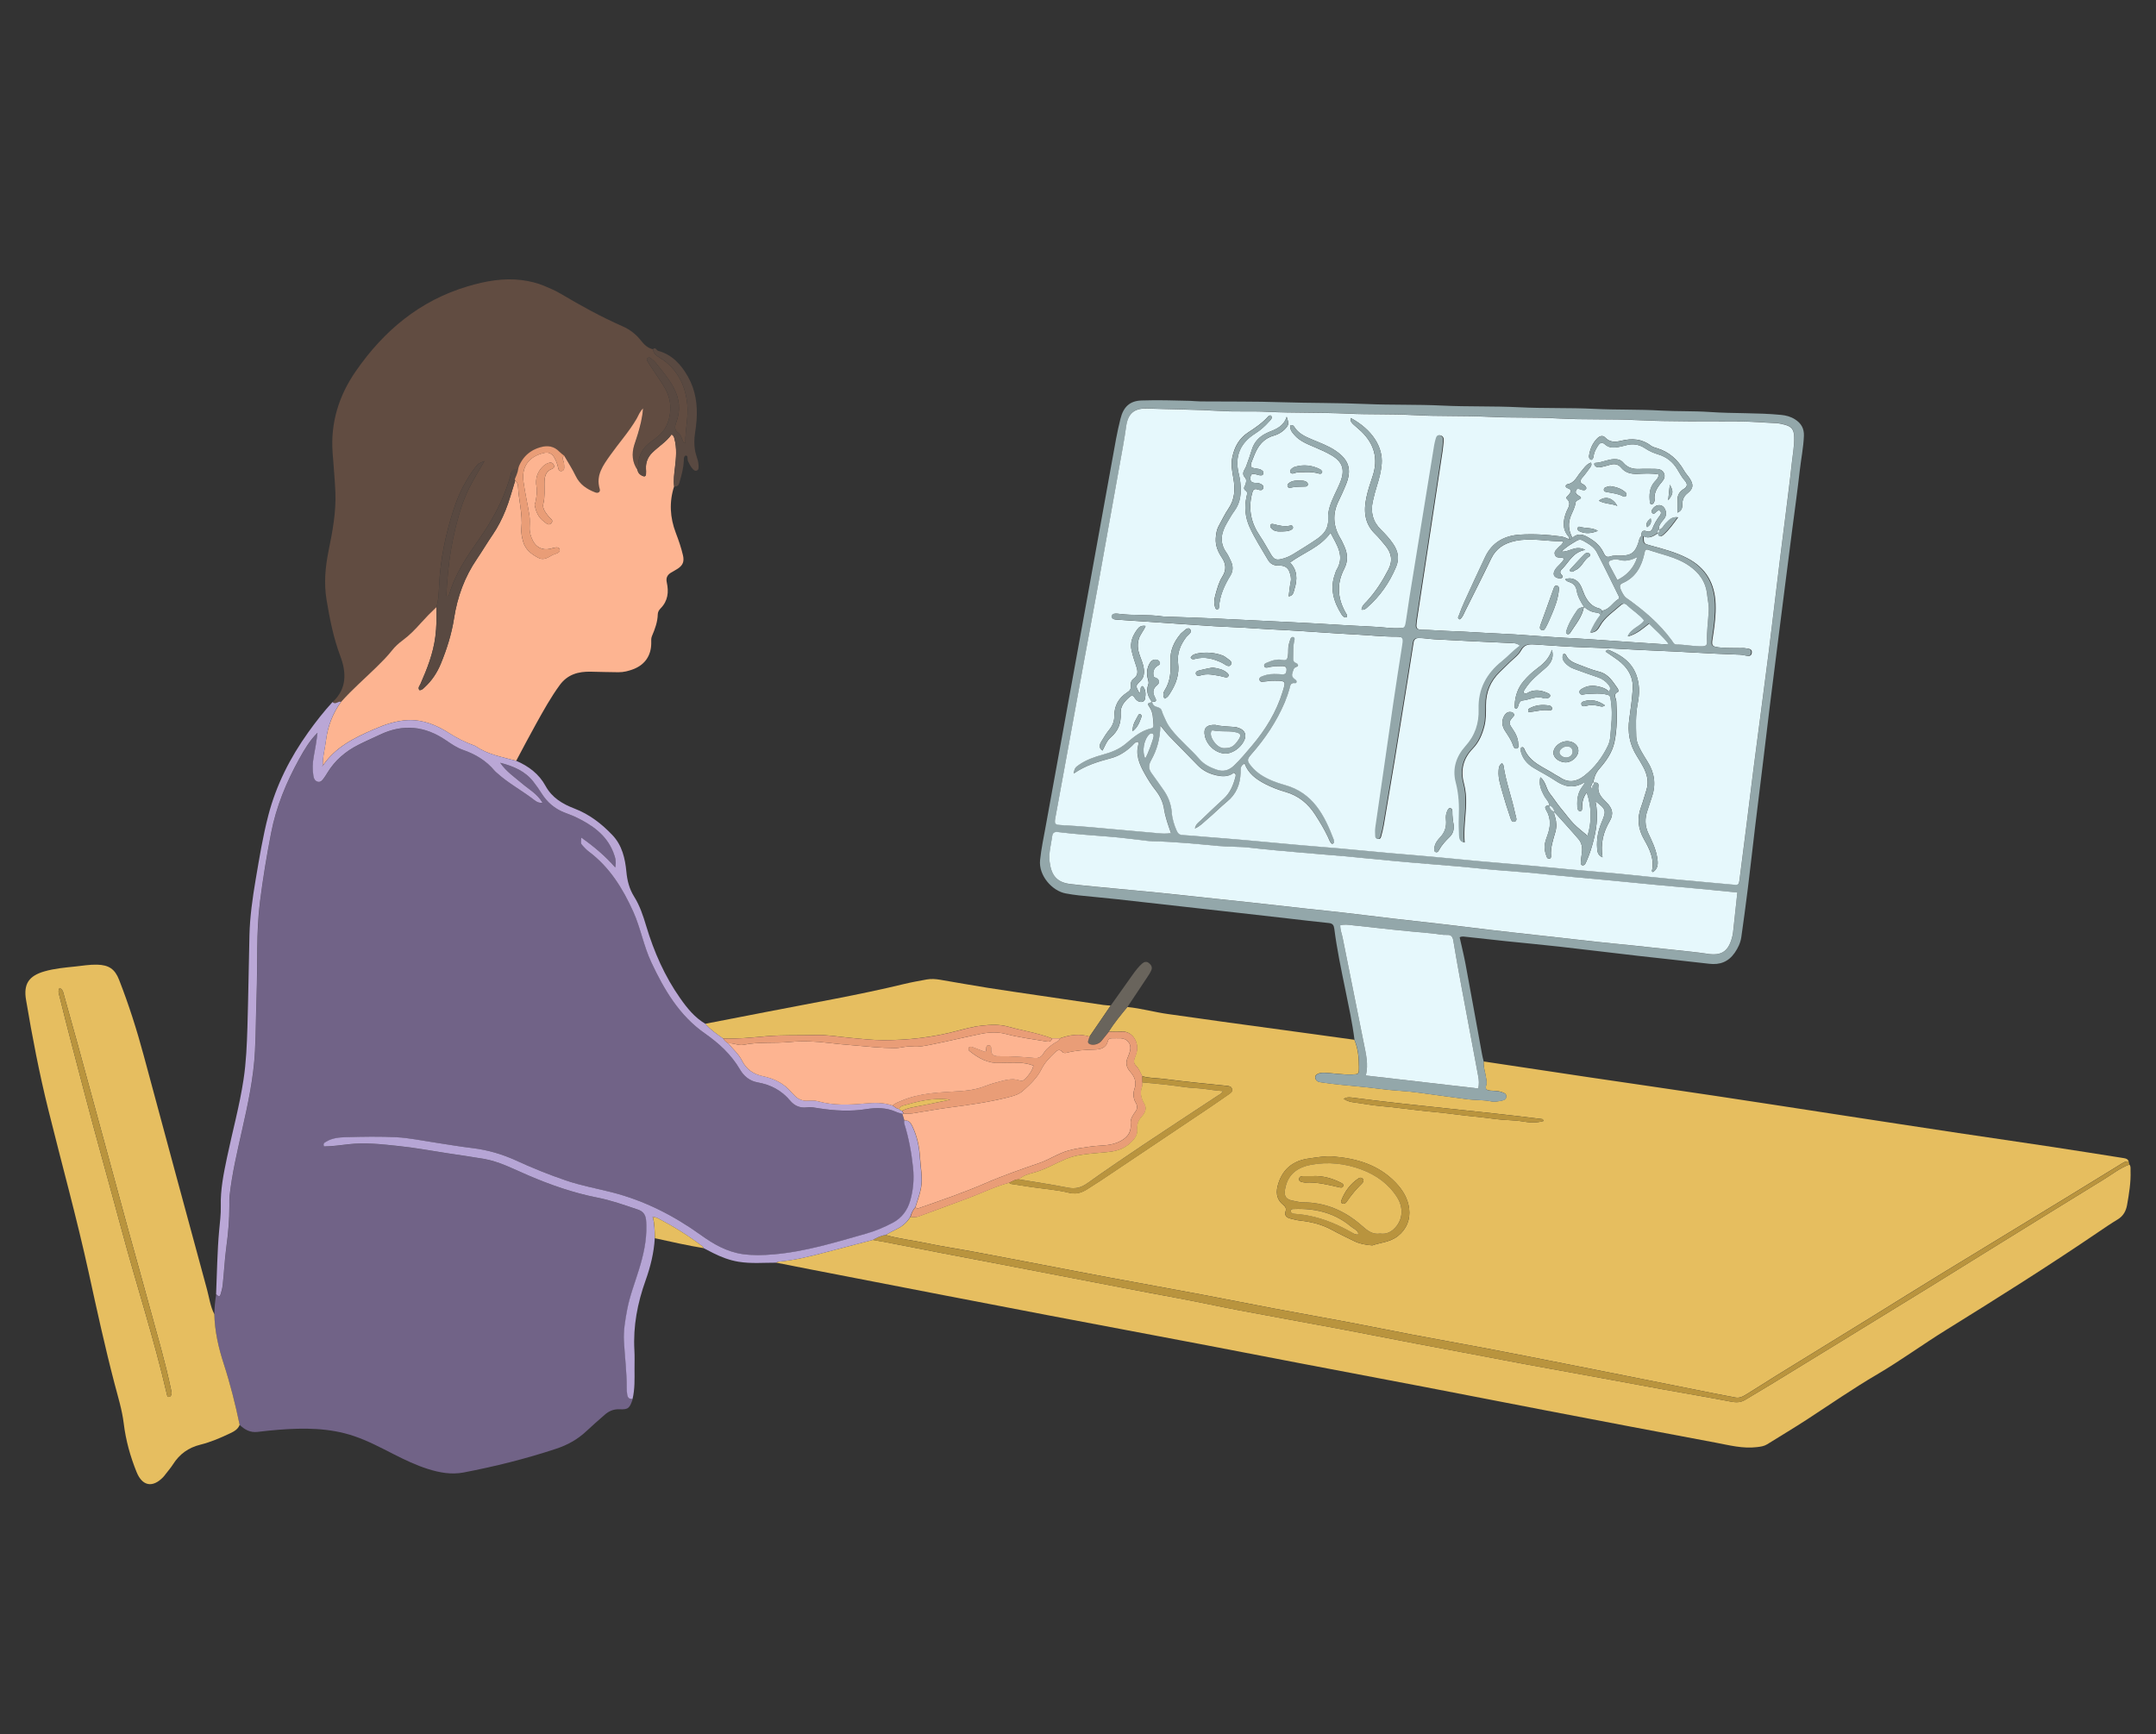 <?xml version="1.0" encoding="utf-8"?>
<!-- Generator: Adobe Illustrator 25.4.1, SVG Export Plug-In . SVG Version: 6.00 Build 0)  -->
<svg version="1.1" baseProfile="tiny" id="Layer_1" xmlns="http://www.w3.org/2000/svg" xmlns:xlink="http://www.w3.org/1999/xlink"
	 x="0px" y="0px" viewBox="0 0 481 387" overflow="visible" xml:space="preserve">
<rect x="0" y="0" width="481" height="387" fill="#333333" stroke="none"/>
<g>
	<g>
		<path fill="#716387" d="M47.82,293.25c0.03-1.49,0.16-2.97,0.41-4.44c0.34,0.18,0.72,0.91,1.01-0.03c0.2-0.64,0.38-1.27,0.45-1.95
			c0.32-2.84,0.44-5.71,0.82-8.53c0.42-3.09,0.69-6.17,0.68-9.28c0-0.73-0.03-1.47,0.05-2.19c0.54-4.91,1.67-9.7,2.75-14.5
			c1.32-5.88,2.61-11.76,2.91-17.8c0.21-4.13,0.2-8.28,0.36-12.42c0.26-6.99-0.11-14,0.77-20.99c0.65-5.13,1.5-10.22,2.48-15.29
			c1.14-5.86,3.39-11.31,6.27-16.5c1.14-2.06,2.34-4.1,4.07-5.81c-0.19,1.8-0.51,3.57-0.84,5.33c-0.27,1.45-0.3,2.91-0.06,4.36
			c0.09,0.53,0.35,1.08,0.96,1.24c0.65,0.17,1.01-0.31,1.33-0.76c0.29-0.39,0.55-0.81,0.8-1.22c1.69-2.79,4.08-4.83,6.97-6.28
			c1.58-0.79,3.2-1.5,4.8-2.26c5.15-2.45,10.03-1.93,14.7,1.26c1.2,0.82,2.42,1.67,3.81,2.15c2.76,0.95,5.19,2.4,7.07,4.68
			c0.15,0.19,0.35,0.33,0.54,0.5c2.54,2.3,5.58,3.91,8.28,6c0.45,0.35,0.97,0.72,1.84,0.6c-1.17-1.98-3.07-2.98-4.63-4.34
			c-1.6-1.39-3.42-2.56-4.81-4.57c3.06,0.79,5.59,1.9,7.4,4.22c0.67,0.86,1.31,1.76,1.89,2.69c1.21,1.93,2.85,3.31,4.95,4.16
			c0.85,0.34,1.72,0.62,2.54,1.02c3.64,1.75,6.89,3.92,8.46,7.9c0.51,1.3,0.68,2.16,0.43,3.37c-2.28-2.59-4.82-4.72-7.57-6.66
			c-0.13,1.28-0.16,1.3,0.35,1.86c0.41,0.45,0.84,0.9,1.32,1.26c4.64,3.47,7.57,8.22,9.9,13.37c1.66,3.66,2.33,7.69,4.05,11.35
			c2.87,6.12,6.24,11.87,11.95,15.86c3.13,2.19,5.88,4.72,7.84,8.06c0.86,1.46,2.17,2.55,3.87,2.85c2.94,0.52,5.39,1.77,7.32,4.09
			c0.93,1.12,2.19,1.7,3.74,1.49c0.91-0.12,1.8,0.08,2.71,0.22c3.5,0.54,7.02,0.74,10.55,0.17c2.25-0.36,4.47-0.32,6.61,0.61
			c0.44,0.19,0.92,0.3,1.38,0.45c0.15,0.49,0.31,0.99,0.46,1.48c0,0.24-0.05,0.5,0.02,0.72c1.01,3.2,1.6,6.46,1.95,9.82
			c0.27,2.56,0.05,4.99-0.64,7.39c-0.61,2.12-1.87,3.83-3.87,4.89c-1.89,1-3.86,1.84-5.91,2.42c-6.84,1.94-13.65,4.06-20.79,4.65
			c-2.25,0.18-4.5,0.25-6.75-0.06c-3.55-0.49-6.53-2.22-9.38-4.27c-6.04-4.34-12.57-7.67-19.82-9.52c-3.42-0.87-6.9-1.51-10.25-2.64
			c-3.81-1.29-7.53-2.81-11.19-4.48c-3.07-1.41-6.25-2.34-9.62-2.74c-2.95-0.36-5.89-0.88-8.83-1.31c-2.71-0.4-5.4-0.98-8.12-1.12
			c-3.77-0.2-7.57-0.13-11.34-0.02c-1.49,0.04-3.05,0.18-4.41,1c-0.35,0.21-0.81,0.39-0.48,1.07c1.77-0.03,3.59-0.26,5.38-0.48
			c3.8-0.47,7.54,0,11.28,0.39c3.62,0.37,7.21,1.05,10.82,1.6c2.7,0.41,5.41,0.79,8.11,1.25c3.53,0.6,6.67,2.28,9.91,3.67
			c4.99,2.14,10.09,3.93,15.44,4.98c3.11,0.61,6.1,1.69,9.1,2.69c1.15,0.39,1.66,1.14,1.79,2.25c0.05,0.42,0.06,0.85,0.07,1.28
			c0.09,3.39-0.66,6.65-1.65,9.86c-0.91,2.96-2.05,5.86-2.63,8.92c-0.44,2.34-0.84,4.7-0.72,7.06c0.19,3.46,0.64,6.91,0.62,10.38
			c0,0.54,0.04,1.1,0.13,1.63c0.11,0.63,0.5,0.95,1.17,0.87c-0.67,2.04-0.99,2.37-2.93,2.28c-1.33-0.06-2.38,0.4-3.32,1.23
			c-1.37,1.21-2.76,2.4-4.09,3.66c-1.95,1.84-4.22,3.09-6.74,3.92c-6.77,2.24-13.68,3.96-20.68,5.3c-2.69,0.51-5.34,0.03-7.93-0.79
			c-2.62-0.83-5.1-2.01-7.54-3.25c-2.93-1.49-5.84-3.04-8.97-4.1c-5.49-1.85-11.14-1.84-16.82-1.4c-1.58,0.12-3.15,0.3-4.73,0.48
			c-1.59,0.18-2.83-0.51-3.93-1.56c-0.97-4.59-2.1-9.14-3.55-13.6C48.74,300.72,47.9,297.05,47.82,293.25z"/>
		<path fill="#E6BE5F" d="M331.01,236.85c7.88,1.18,15.76,2.38,23.64,3.55c9.39,1.39,18.79,2.74,28.17,4.15
			c9.33,1.4,18.64,2.85,27.97,4.28c8.72,1.33,17.44,2.68,26.16,3.99c6.92,1.04,13.85,2.03,20.77,3.08
			c5.35,0.81,10.7,1.67,16.05,2.51c0.5,0.08,0.96,0.19,1.13,0.75c-0.8-0.09-1.38,0.36-2,0.75c-3.93,2.43-7.87,4.85-11.82,7.26
			c-9.19,5.61-18.4,11.19-27.59,16.81c-5.4,3.3-10.76,6.66-16.14,9.99c-7.04,4.34-14.1,8.67-21.14,13.02
			c-2.17,1.34-4.31,2.75-6.49,4.08c-0.77,0.47-1.57,0.96-2.57,0.76c-1.49-0.29-2.98-0.56-4.47-0.86c-5.24-1.04-10.47-2.09-15.7-3.14
			c-5.95-1.18-11.9-2.36-17.85-3.54c-5.77-1.14-11.54-2.28-17.32-3.38c-5.6-1.06-11.21-2.06-16.81-3.12
			c-4.71-0.89-9.4-1.87-14.11-2.75c-5.48-1.04-10.98-2-16.46-3.03c-5.54-1.04-11.07-2.16-16.61-3.2c-6.79-1.28-13.6-2.49-20.39-3.76
			c-5.01-0.93-10.01-1.91-15.01-2.86c-5-0.95-10-1.92-15.01-2.85c-3.58-0.67-7.18-1.2-10.74-1.95c-3.03-0.64-6.12-0.96-9.1-1.83
			c0.79-0.42,1.55-0.87,2.36-1.25c1.33-0.62,2.41-1.5,3.17-2.77c0.61,0.03,1.21,0.11,1.8-0.11c3.75-1.38,7.5-2.74,11.24-4.15
			c3-1.13,5.89-2.57,9.01-3.39c0.25,0.34,0.62,0.31,0.99,0.36c1.32,0.19,2.63,0.41,3.95,0.61c2.82,0.41,5.69,0.61,8.44,1.29
			c2.02,0.5,3.36-0.34,4.82-1.32c0.76-0.51,1.55-0.97,2.3-1.48c8.14-5.45,16.28-10.91,24.41-16.37c1.41-0.95,2.8-1.94,4.2-2.9
			c0.37-0.25,0.71-0.52,0.62-1.02c-0.11-0.59-0.58-0.71-1.1-0.77c-4.64-0.49-9.29-0.91-13.92-1.53c-1.68-0.23-3.4-0.14-5.05-0.64
			c-0.44-0.79-0.71-1.68-1.39-2.33c-0.5-0.48-0.55-1.04-0.31-1.67c0.17-0.45,0.35-0.91,0.47-1.38c0.56-2.32-1.11-4.8-3.51-4.57
			c-0.9,0.09-1.82,0.01-2.73,0.01c1.23-1.94,2.69-3.71,4.15-5.48c3.09,0.29,6.08,1.16,9.16,1.58c4.03,0.54,8.06,1.15,12.09,1.7
			c6.98,0.96,13.96,1.91,20.94,2.86c2.83,0.39,5.66,0.78,8.48,1.17c0.81,1.94,1.01,3.98,1.01,6.06c0,1.69-0.02,1.64-1.75,1.68
			c-2.02,0.06-4-0.3-6-0.39c-1.21-0.05-2.1,0.45-2,1.09c0.16,1.01,1.02,1,1.82,1.12c2.53,0.36,5.06,0.61,7.6,0.83
			c3.2,0.27,6.38,0.81,9.59,1c1.45,0.09,2.9,0.25,4.35,0.44c3.55,0.46,7.09,1,10.64,1.44c1.76,0.22,3.54,0.11,5.26,0.47
			c0.84,0.17,1.56-0.02,2.33-0.16c0.52-0.09,0.97-0.28,1.03-0.86c0.07-0.71-0.49-0.87-1.03-1.06c-0.83-0.3-1.68-0.25-2.53-0.32
			c-0.67-0.06-1.24-0.25-0.94-1.13c0.23-0.67,0.05-1.3-0.06-1.97C331.33,239.14,330.9,238.03,331.01,236.85z M306.16,277.89
			c1.7-0.62,3.96-0.69,5.72-2.1c1.94-1.55,2.8-3.71,2.49-6.13c-0.28-2.22-1.42-4.12-2.97-5.74c-3.79-3.98-8.65-5.42-13.94-5.86
			c-1.84-0.15-3.65,0.19-5.44,0.44c-3.32,0.45-5.73,2.17-6.81,5.53c-0.59,1.85-0.55,3.47,1.05,4.79c0.49,0.41,0.8,0.82,0.53,1.56
			c-0.29,0.79,0.31,1.32,0.98,1.49c0.76,0.19,1.52,0.4,2.31,0.49c2.49,0.27,4.89,0.86,7.12,2.1c1.6,0.88,3.26,1.65,4.9,2.47
			C303.27,277.5,304.51,277.76,306.16,277.89z M299.75,245.18c0.9,0.55,1.57,0.71,2.3,0.8c1.98,0.25,3.94,0.65,5.94,0.82
			c2.96,0.25,5.9,0.67,8.85,1c2.53,0.28,5.07,0.48,7.59,0.82c3.06,0.41,6.15,0.64,9.2,1.07c2.05,0.29,4.11,0.2,6.16,0.55
			c1.48,0.26,3.04,0.35,4.63-0.13c-0.18-0.23-0.24-0.39-0.32-0.4c-14.19-1.8-28.45-2.96-42.63-4.82c-0.3-0.04-0.61-0.03-0.91,0
			C300.4,244.91,300.25,245,299.75,245.18z"/>
		<path fill="#614C41" d="M74.2,156.66c3.22-2.98,3.1-6.6,1.72-10.27c-1.54-4.09-2.36-8.31-3.07-12.58
			c-0.61-3.66-0.28-7.28,0.45-10.89c0.89-4.36,1.72-8.74,1.52-13.22c-0.13-2.92-0.41-5.83-0.62-8.75c-0.47-6.66,1.4-12.66,5.16-18.1
			c6.25-9.04,14.28-15.78,24.99-18.96c3.94-1.17,7.93-1.91,12.08-1.39c1.71,0.22,3.36,0.62,4.94,1.27c1.29,0.54,2.59,1.09,3.79,1.81
			c4.46,2.65,8.99,5.14,13.74,7.23c1.65,0.73,3.03,1.8,4.14,3.23c0.68,0.87,1.48,1.63,2.62,1.89c0.16,1.29,1.3,1.69,2.17,2.29
			c3.47,2.45,5.09,5.93,5.5,10.01c0.28,2.85-0.48,5.67-0.43,8.53c0,0.02-0.1,0.04-0.27,0.11c-0.54-0.66-0.54-1.72-1.28-2.25
			c-0.95-0.68-0.82-1.48-0.47-2.4c1.01-2.66,0.72-5.25-0.59-7.72c-1.08-2.04-2.61-3.78-4.04-5.59c-0.3-0.38-0.69-0.68-1.07-0.99
			c-0.2-0.17-0.47-0.18-0.68-0.05c-0.26,0.16-0.21,0.42-0.09,0.64c0.17,0.32,0.36,0.63,0.56,0.94c0.97,1.47,1.97,2.92,2.93,4.4
			c1.72,2.65,2.15,5.42,1.07,8.48c-0.73,2.07-2.31,3.22-3.93,4.4c-1.27,0.93-2.08,2.1-2.49,3.64c-0.22,0.85-0.08,1.7-0.31,2.53
			c-1.19-1.73-1.32-3.61-0.72-5.57c0.25-0.81,0.55-1.61,0.79-2.43c0.52-1.8,1.02-3.61,1.17-5.74c-0.78,0.78-1.03,1.61-1.44,2.32
			c-1.69,2.91-3.94,5.41-5.88,8.13c-1.58,2.23-3.27,4.46-2.35,7.52c0.2,0.66-0.33,1.03-1,0.77c-1.86-0.72-3.43-1.75-4.35-3.66
			c-0.75-1.56-1.71-3.03-2.58-4.54c-0.37-0.31-0.77-0.58-1.1-0.92c-1.2-1.23-2.61-1.42-4.19-0.97c-2.55,0.72-4.17,2.71-5.02,5.18
			c-0.82-0.09-1.4-0.21-1.6,0.73c-0.2,0.94-0.52,1.87-0.84,2.78c-1.44,4.17-3.57,7.96-6.09,11.58c-2.74,3.94-5.51,7.89-6.84,12.61
			c-0.05,0.19-0.16,0.32-0.64,0.26c0.2-3.43,0.47-6.87,1.05-10.28c0.59-3.47,1.42-6.88,2.56-10.22c1.14-3.32,2.97-6.3,4.91-9.56
			c-1.4,0.55-1.39,0.56-1.89,1.2c-2.32,2.96-3.94,6.3-5.07,9.84c-1.72,5.38-2.87,10.87-3.15,16.55c-0.08,1.66-0.1,3.39-0.63,5.03
			c-1.2,1.12-2.34,2.29-3.43,3.51c-1.25,1.4-2.57,2.76-4.08,3.88c-0.89,0.66-1.69,1.38-2.37,2.24c-1.05,1.34-2.26,2.54-3.47,3.73
			c-2.64,2.59-5.45,5-7.91,7.78C75.45,156.37,74.83,157.38,74.2,156.66z"/>
		<path fill="#E6BE60" d="M475.06,259.84c0.37,0.41,0.24,0.92,0.26,1.4c0.1,2.58-0.33,5.1-0.77,7.62c-0.24,1.37-0.86,2.5-2.12,3.25
			c-1.46,0.88-2.87,1.84-4.28,2.8c-11.14,7.58-22.55,14.76-34,21.86c-5.18,3.21-10.11,6.82-15.37,9.91
			c-5.32,3.12-10.38,6.62-15.54,9.99c-2.96,1.93-6,3.74-9,5.61c-0.69,0.43-1.44,0.52-2.25,0.62c-3.16,0.39-6.18-0.42-9.21-0.99
			c-12.56-2.34-25.12-4.75-37.67-7.15c-9.15-1.75-18.28-3.56-27.43-5.31c-9.26-1.78-18.54-3.52-27.8-5.29
			c-7.35-1.41-14.7-2.84-22.05-4.24c-11.3-2.15-22.61-4.27-33.91-6.42c-7.77-1.48-15.54-2.98-23.31-4.48
			c-9.86-1.9-19.72-3.82-29.58-5.73c-2.63-0.51-5.26-1.03-7.88-1.55c0.16-0.08,0.32-0.21,0.49-0.22c3.64-0.31,7.17-1.19,10.69-2.13
			c3.46-0.92,6.92-1.81,10.38-2.72c1.62,0.24,3.23,0.56,4.83,0.88c6.96,1.38,13.93,2.7,20.9,4.02c6.32,1.2,12.63,2.43,18.94,3.64
			c7.74,1.48,15.48,3,23.24,4.42c4.65,0.85,9.27,1.88,13.92,2.76c7.57,1.43,15.15,2.78,22.72,4.2c5.48,1.03,10.95,2.13,16.43,3.17
			c5.12,0.98,10.25,1.93,15.37,2.89c3.28,0.62,6.55,1.26,9.83,1.86c5.73,1.05,11.46,2.08,17.18,3.13c4.29,0.78,8.58,1.59,12.88,2.37
			c5.07,0.92,10.16,1.76,15.22,2.74c1.16,0.22,2.16,0.21,3.15-0.38c2.09-1.25,4.18-2.49,6.26-3.76c5.19-3.17,10.38-6.35,15.57-9.54
			c6.38-3.91,12.76-7.83,19.13-11.75c5.54-3.42,11.07-6.86,16.6-10.29c7.4-4.58,14.8-9.16,22.22-13.71
			C471.07,262.13,472.87,260.66,475.06,259.84z"/>
		<path fill="#FDB491" d="M76.08,156.63c2.46-2.77,5.27-5.19,7.91-7.78c1.21-1.19,2.42-2.39,3.47-3.73
			c0.68-0.86,1.48-1.59,2.37-2.24c1.52-1.12,2.83-2.48,4.08-3.88c1.09-1.22,2.24-2.39,3.43-3.51c0.1,2.19,0.06,4.38-0.22,6.56
			c-0.47,3.73-1.83,7.18-3.33,10.59c-0.18,0.4-0.62,0.8-0.23,1.35c0.55,0.04,0.87-0.35,1.22-0.68c1.59-1.48,2.75-3.24,3.57-5.24
			c1.35-3.28,2.41-6.66,2.95-10.15c0.74-4.78,2.35-9.18,5.08-13.18c1.23-1.81,2.35-3.71,3.59-5.52c1.13-1.66,2.03-3.46,2.78-5.29
			c0.89-2.17,1.47-4.47,2.19-6.71c0.38,0.34,0.61,0.79,0.63,1.28c0.13,3.15,1.07,6.22,0.76,9.4c-0.1,1.05,0.12,2.06,0.41,3.05
			c0.5,1.69,1.78,2.66,3.27,3.48c1.29,0.71,2.23-0.04,3.22-0.57c0.63-0.34,1.92-0.43,1.6-1.34c-0.26-0.71-1.37-0.23-2.13-0.06
			c-1.62,0.37-3.04-0.29-3.81-1.78c-0.47-0.92-0.77-1.9-0.73-2.98c0.03-0.91,0.08-1.84-0.06-2.73c-0.4-2.5-0.97-4.98-1.32-7.49
			c-0.45-3.22,1.09-5.66,4.7-6.44c0.91-0.2,1.69,0.2,2.16,1.01c0.3,0.52,0.54,1.09,0.72,1.66c0.19,0.6,0.13,1.57,0.98,1.39
			c0.77-0.17,0.5-1.12,0.48-1.76c-0.01-0.23-0.14-0.46-0.21-0.69c-0.12-0.38-0.1-0.72,0.25-0.98c0.87,1.51,1.83,2.97,2.58,4.54
			c0.92,1.91,2.48,2.94,4.35,3.66c0.67,0.26,1.2-0.11,1-0.77c-0.92-3.06,0.78-5.29,2.35-7.52c1.93-2.73,4.18-5.23,5.88-8.13
			c0.41-0.71,0.66-1.54,1.44-2.32c-0.15,2.13-0.64,3.94-1.17,5.74c-0.24,0.82-0.54,1.61-0.79,2.43c-0.6,1.96-0.47,3.84,0.72,5.57
			c0.13,0.65,0.52,1.07,1.13,1.33c0.44,0.19,0.72,0.08,0.76-0.4c0.04-0.42,0.01-0.85-0.01-1.27c-0.06-1.36,0.42-2.53,1.35-3.47
			c1.43-1.43,3.21-2.48,4.37-4.13c0.51,0.31,0.54,0.63,0.62,0.92c0.6,2.16,0.39,4.34,0.13,6.51c-0.17,1.39-0.35,2.77-0.18,4.17
			c-1.12,3.49-0.93,6.94,0.37,10.35c0.63,1.65,1.21,3.31,1.61,5.04c0.31,1.37-0.01,2.2-1.15,2.96c-0.51,0.34-1.05,0.61-1.57,0.93
			c-0.81,0.51-1.11,1.19-0.89,2.17c0.47,2.12,0.25,4.11-1.37,5.76c-0.34,0.34-0.63,0.8-0.64,1.29c-0.04,1.75-0.63,3.33-1.3,4.9
			c-0.23,0.52-0.15,1.08-0.16,1.62c-0.02,2.72-1.41,4.77-3.95,5.75c-1.08,0.42-2.2,0.71-3.38,0.7c-2.07-0.01-4.14-0.08-6.21-0.12
			c-2.68-0.05-5.1,0.57-6.87,2.98c-1.99,2.72-3.6,5.64-5.23,8.56c-1.54,2.76-3,5.56-4.49,8.35c-3.07-0.86-6.27-1.36-8.99-3.23
			c-0.15-0.1-0.33-0.17-0.5-0.23c-1.96-0.7-3.79-1.64-5.54-2.76c-2.76-1.76-5.73-2.98-9.06-2.86c-2.7,0.1-5.21,0.98-7.69,2.06
			c-4.39,1.91-8.61,3.98-11.38,8.13l0.02,0.02c-0.09-1.96,0.48-3.83,0.71-5.75C73.13,162.04,74.23,159.19,76.08,156.63z
			 M119.28,112.62c0.26,1.57,0.86,2.87,2.11,3.78c0.45,0.33,1,0.96,1.58,0.36c0.67-0.69-0.22-1.03-0.54-1.46
			c-0.66-0.88-1.49-1.8-1.21-2.92c0.38-1.52,0.23-3.02,0.25-4.52c0.01-1.42,0.19-2.68,1.73-3.26c0.43-0.16,0.52-0.48,0.35-0.87
			c-0.17-0.36-0.48-0.57-0.88-0.5c-0.61,0.11-1.12,0.43-1.57,0.87c-1.27,1.25-1.71,2.82-1.4,4.5c0.21,1.12-0.02,2.15-0.18,3.21
			C119.46,112.11,119.35,112.39,119.28,112.62z"/>
		<path fill="#E6BE60" d="M47.82,293.25c0.09,3.81,0.93,7.47,2.1,11.08c1.45,4.46,2.59,9.01,3.55,13.6c-0.38,1-1.24,1.47-2.13,1.89
			c-2.15,1.03-4.35,1.97-6.65,2.54c-2.65,0.66-4.62,2.08-6.07,4.35c-0.49,0.77-1.09,1.47-1.65,2.19c-0.18,0.24-0.37,0.49-0.58,0.71
			c-2.35,2.43-4.64,2-5.91-1.13c-1.42-3.51-2.42-7.11-2.88-10.91c-0.37-3-1.29-5.94-2.06-8.89c-2.14-8.19-3.94-16.46-5.75-24.73
			c-2.67-12.2-6.01-24.23-9.01-36.34c-2.01-8.09-3.59-16.29-4.97-24.51c-0.59-3.51,0.59-5.35,4.13-6.36
			c2.23-0.64,4.55-0.84,6.85-1.08c1.63-0.17,3.26-0.46,4.92-0.41c2.59,0.08,3.92,0.97,4.86,3.38c2.18,5.57,3.98,11.25,5.53,17.02
			c4.67,17.35,9.36,34.69,14.07,52.02C46.68,289.54,46.91,291.49,47.82,293.25z M13.29,220.46c-0.43,0.7-0.15,1.3,0.01,1.93
			c1.75,7.14,3.65,14.23,5.51,21.34c2.67,10.22,5.56,20.39,8.3,30.59c3.3,12.31,7.28,24.44,10.14,36.88c0.06,0.24,0.1,0.51,0.41,0.5
			c0.36,0,0.52-0.29,0.59-0.59c0.09-0.36-0.03-0.71-0.1-1.07c-1.23-5.95-2.97-11.77-4.56-17.63c-1.69-6.21-3.44-12.41-5.15-18.61
			c-1.69-6.15-3.34-12.31-5.02-18.46c-1.99-7.32-3.99-14.65-5.99-21.97c-1.03-3.75-2.07-7.49-3.13-11.23
			C14.13,221.55,14.1,220.82,13.29,220.46z"/>
		<path fill="#93A7AA" d="M331.01,236.85c-0.11,1.18,0.32,2.28,0.5,3.42c0.1,0.67,0.29,1.3,0.06,1.97
			c-0.31,0.88,0.26,1.07,0.94,1.13c0.85,0.07,1.7,0.02,2.53,0.32c0.54,0.19,1.09,0.35,1.03,1.06c-0.06,0.58-0.51,0.77-1.03,0.86
			c-0.77,0.14-1.49,0.33-2.33,0.16c-1.72-0.36-3.5-0.25-5.26-0.47c-3.55-0.44-7.09-0.98-10.64-1.44c-1.44-0.19-2.9-0.35-4.35-0.44
			c-3.21-0.19-6.39-0.73-9.59-1c-2.54-0.22-5.08-0.46-7.6-0.83c-0.8-0.12-1.67-0.11-1.82-1.12c-0.1-0.64,0.79-1.14,2-1.09
			c2,0.09,3.98,0.44,6,0.39c1.74-0.05,1.75,0.01,1.75-1.68c0.01-2.07-0.2-4.12-1.01-6.06c-0.48-3.81-1.31-7.56-2.07-11.32
			c-0.92-4.47-1.86-8.94-2.44-13.48c-0.1-0.79-0.37-1.19-1.22-1.27c-3.09-0.31-6.18-0.69-9.26-1.04c-4-0.45-7.99-0.91-11.99-1.36
			c-3.63-0.41-7.27-0.81-10.9-1.22c-5.03-0.56-10.05-1.14-15.08-1.69c-2.85-0.31-5.7-0.56-8.55-0.86c-0.97-0.1-1.93-0.26-2.89-0.43
			c-3.05-0.54-6.12-4.01-5.75-7.46c0.27-2.55,0.8-5.05,1.26-7.57c1.43-7.91,2.88-15.82,4.32-23.72c1.68-9.23,3.36-18.45,5.03-27.68
			c2.12-11.68,4.22-23.37,6.35-35.05c0.27-1.5,0.62-2.98,0.98-4.46c0.65-2.61,2.06-3.98,4.7-4.06c3.6-0.12,7.2-0.01,10.8,0.08
			c0.78,0.02,1.58,0.13,2.37,0.13c6.04,0.05,12.09-0.02,18.13,0.18c6.28,0.2,12.57,0.12,18.85,0.4c5.67,0.25,11.35,0.07,17.02,0.35
			c5.67,0.28,11.35,0.08,17.02,0.37c5.61,0.29,11.23,0.08,16.83,0.36c4.94,0.25,9.89,0.09,14.82,0.38
			c3.66,0.21,7.33,0.07,10.97,0.32c5.3,0.37,10.61,0.13,15.9,0.65c1.12,0.11,2.14,0.39,3.09,1c1.36,0.86,2.03,2.03,1.97,3.66
			c-0.1,2.63-0.64,5.2-0.93,7.8c-0.5,4.42-1.12,8.82-1.69,13.23c-0.54,4.17-1.07,8.34-1.6,12.5c-0.56,4.41-1.12,8.82-1.68,13.23
			c-0.57,4.47-1.14,8.94-1.69,13.41c-0.55,4.47-1.08,8.95-1.62,13.42c-0.56,4.59-1.14,9.18-1.69,13.78
			c-0.55,4.6-1.06,9.2-1.63,13.79c-0.44,3.57-0.93,7.13-1.43,10.68c-0.18,1.28-0.73,2.44-1.47,3.51c-1.39,2.01-3.29,2.75-5.7,2.46
			c-5.26-0.62-10.54-1.16-15.8-1.76c-5.87-0.67-11.74-1.4-17.61-2.06c-4-0.45-8-0.81-12-1.23c-2.97-0.31-5.93-0.66-8.9-0.97
			c-0.42-0.04-0.85-0.16-1.36,0.12c0.44,1.97,0.93,3.95,1.31,5.96c1.25,6.7,2.45,13.42,3.68,20.12
			C330.73,235.79,330.88,236.32,331.01,236.85z M257.02,156.64l-0.02-0.01c0.08,0.16,0.17,0.31,0.25,0.47
			c0.39,0.83,1.65,0.43,1.95,1.45c0.24,0.81,0.64,1.58,0.99,2.35c0.3,0.67,0.71,1.27,1.17,1.85c1.9,2.41,4.3,4.33,6.29,6.64
			c0.99,1.15,2.28,1.77,3.68,2.28c1.57,0.58,2.82,0.26,4-0.88c1.46-1.4,2.74-2.95,4.04-4.48c3.02-3.57,5.43-7.51,6.81-12.01
			c0.74-2.4,0.7-2.4-1.76-2.42c-0.92-0.01-1.82,0.1-2.72,0.24c-0.32,0.05-0.62-0.15-0.71-0.46c-0.1-0.34,0.15-0.58,0.44-0.71
			c0.33-0.15,0.68-0.26,1.03-0.36c1.2-0.33,2.42-0.22,3.64-0.15c0.76,0.04,0.94-0.36,0.95-1c0.01-0.65-0.33-0.83-0.91-0.83
			c-1.04,0.01-2.07,0-3.09,0.26c-0.32,0.08-0.82,0.2-0.96-0.22c-0.19-0.54,0.34-0.7,0.71-0.87c1.08-0.47,2.21-0.81,3.38-0.55
			c0.9,0.2,1.08-0.27,1.17-0.93c0.06-0.42,0.08-0.85,0.07-1.28c-0.02-0.87,0.21-1.69,0.51-2.49c0.08-0.23,0.26-0.45,0.53-0.42
			c0.42,0.05,0.42,0.43,0.35,0.7c-0.33,1.26-0.26,2.54-0.28,3.82c-0.01,0.57,0.01,1.07,0.69,1.31c0.38,0.13,0.6,0.65,0.11,0.79
			c-0.78,0.23-0.76,0.78-0.96,1.36c-0.3,0.87,0.21,1.2,0.75,1.62c0.27,0.21,0.19,0.73-0.14,0.68c-1.12-0.16-1.09,0.6-1.29,1.3
			c-0.28,1-0.61,1.98-1.02,2.93c-1.82,4.31-4.38,8.15-7.47,11.64c-1,1.13-1.01,1.46-0.04,2.65c0.62,0.75,1.34,1.4,2.17,1.95
			c1.65,1.09,3.49,1.76,5.37,2.28c6.24,1.74,8.8,6.71,10.86,12.14c0.13,0.34,0.28,0.86-0.37,1c-0.52-0.41-0.66-1.03-0.92-1.57
			c-0.82-1.71-1.79-3.33-2.81-4.92c-1.6-2.51-3.74-4.28-6.65-5.11c-1.58-0.45-3.12-1.05-4.59-1.81c-1.98-1.03-3.72-2.31-4.53-4.52
			c-1.04,0.41-0.86,1.3-0.89,2.06c-0.1,2.56-0.95,4.73-3,6.4c-1.56,1.27-2.96,2.73-4.5,4.02c-0.79,0.66-1.51,1.49-2.7,2
			c0.21-0.99,0.83-1.35,1.28-1.79c1.71-1.65,3.44-3.29,5.19-4.9c1.41-1.3,2.09-2.97,2.56-4.76c0.08-0.31,0.22-0.73-0.36-0.97
			c-1.16,0.94-2.58,0.88-3.95,0.55c-1.55-0.37-2.97-1.06-4.12-2.25c-2.07-2.16-4.2-4.26-6.27-6.42c-0.68-0.71-1.27-1.51-2.04-2.43
			c-0.03,2.96-0.79,5.47-2.07,7.77c-0.65,1.16-0.53,2.01,0.21,2.99c0.85,1.12,1.61,2.29,2.44,3.43c1.14,1.56,1.82,3.27,1.97,5.22
			c0.11,1.39,0.54,2.74,1.09,4.04c0.27,0.62,0.63,0.95,1.36,0.99c1.58,0.08,3.16,0.24,4.73,0.37c3.15,0.26,6.31,0.51,9.46,0.78
			c3.76,0.33,7.51,0.7,11.27,1.03c3.21,0.28,6.43,0.52,9.64,0.81c3.7,0.33,7.39,0.69,11.09,1.03c3.15,0.28,6.31,0.53,9.46,0.81
			c3.51,0.32,7.02,0.68,10.54,1c3.21,0.29,6.43,0.54,9.64,0.83c3.51,0.32,7.02,0.68,10.54,1c3.15,0.29,6.31,0.52,9.46,0.82
			c4.48,0.43,8.96,0.92,13.44,1.35c4.48,0.43,8.97,0.81,13.46,1.23c1.23,0.12,1.34,0.08,1.49-1.13c0.51-3.92,1.01-7.84,1.5-11.77
			c0.54-4.29,1.05-8.58,1.6-12.86c0.68-5.31,1.39-10.62,2.08-15.93c0.45-3.44,0.91-6.87,1.34-10.31c0.42-3.32,0.81-6.64,1.21-9.97
			c0.42-3.5,0.83-7.01,1.27-10.51c0.42-3.38,0.86-6.76,1.28-10.14c0.46-3.68,0.96-7.36,1.33-11.05c0.21-2.06,0.63-4.1,0.57-6.18
			c-0.05-1.73-0.58-2.4-2.27-2.81c-0.53-0.13-1.07-0.27-1.61-0.29c-2.74-0.12-5.47-0.38-8.22-0.4c-7.62-0.06-15.25,0.09-22.87-0.29
			c-5.91-0.29-11.83-0.03-17.74-0.38c-5.05-0.29-10.12-0.07-15.18-0.35c-5.66-0.3-11.34-0.07-17.01-0.39
			c-4.93-0.28-9.87-0.09-14.81-0.33c-5.97-0.29-11.95-0.11-17.92-0.41c-3.41-0.17-6.84,0.03-10.25-0.18
			c-5.48-0.34-10.96-0.35-16.44-0.55c-2.92-0.11-4.33,1.14-4.71,4c-0.41,3.02-0.99,6-1.53,9c-1.52,8.51-3.03,17.01-4.57,25.51
			c-1.14,6.29-2.33,12.56-3.48,18.85c-1.44,7.84-2.86,15.68-4.3,23.52c-0.64,3.47-1.29,6.94-1.91,10.41
			c-0.25,1.42-0.1,1.56,1.31,1.66c2.13,0.14,4.26,0.26,6.38,0.44c4.97,0.43,9.94,0.93,14.91,1.34c1.02,0.09,2.06,0.21,3.19-0.01
			c-0.62-1.77-1.25-3.48-1.53-5.28c-0.25-1.62-0.92-3.03-1.92-4.29c-0.92-1.15-1.69-2.39-2.41-3.67c-1.17-2.1-2.16-4.26-1.34-6.77
			c0.03-0.08-0.09-0.2-0.14-0.32c-0.65-0.05-0.95,0.49-1.32,0.85c-1.35,1.29-2.9,2.3-4.68,2.77c-2.9,0.77-5.73,1.65-8.23,3.36
			c-0.02,0.01-0.09-0.04-0.14-0.07c0.27-1.09,0.34-1.22,1.21-1.81c1.63-1.11,3.47-1.77,5.36-2.28c1.84-0.5,3.61-1.19,5.07-2.43
			c1.69-1.42,3.32-2.89,5.56-3.39c0.4-0.09,0.66-0.29,0.62-0.74c-0.13-1.38-0.05-2.8-0.9-4.04
			C255.91,156.97,255.93,156.96,257.02,156.64z M387.6,199.15c-2.89-0.28-5.61-0.55-8.33-0.8c-2.97-0.28-5.94-0.52-8.91-0.8
			c-3.57-0.34-7.14-0.7-10.71-1.04c-2.91-0.28-5.82-0.52-8.72-0.8c-3.39-0.32-6.78-0.69-10.17-1c-3.27-0.3-6.56-0.48-9.82-0.82
			c-3.87-0.4-7.75-0.75-11.63-1.04c-2.97-0.23-5.94-0.49-8.91-0.77c-3.51-0.33-7.02-0.69-10.53-1.01c-3.21-0.29-6.43-0.53-9.64-0.81
			c-3.76-0.34-7.52-0.64-11.26-1.08c-2.43-0.28-4.87-0.18-7.29-0.41c-4.85-0.46-9.69-0.93-14.56-1.05
			c-0.43-0.01-0.85-0.04-1.28-0.09c-2.78-0.31-5.55-0.71-8.34-0.92c-3.82-0.29-7.64-0.56-11.45-1.03c-0.8-0.1-1.19,0.18-1.29,0.88
			c-0.25,1.91-0.83,3.76-0.58,5.76c0.37,3.01,1.62,4.59,4.58,4.95c3.68,0.44,7.38,0.75,11.08,1.11c2.97,0.29,5.94,0.54,8.91,0.85
			c4.3,0.44,8.59,0.92,12.89,1.37c2.6,0.28,5.21,0.54,7.81,0.83c4.05,0.44,8.1,0.9,12.15,1.35c2.66,0.29,5.33,0.55,7.99,0.86
			c3.69,0.43,7.37,0.89,11.06,1.32c3.63,0.42,7.26,0.81,10.89,1.23c3.75,0.44,7.49,0.91,11.23,1.35c3.57,0.41,7.14,0.8,10.7,1.2
			c4.11,0.46,8.22,0.93,12.33,1.38c2.72,0.29,5.45,0.54,8.17,0.83c3.09,0.32,6.17,0.65,9.25,0.99c2.6,0.29,5.21,0.52,7.8,0.91
			c2.86,0.43,4.4-0.43,5.27-3.17c0.16-0.52,0.3-1.06,0.36-1.6C386.97,205.16,387.27,202.25,387.6,199.15z M329.81,242.88
			c0.18-0.99,0.15-1.82-0.01-2.67c-1.3-6.94-2.61-13.87-3.89-20.81c-0.59-3.17-1.16-6.35-1.68-9.53c-0.14-0.87-0.48-1.3-1.41-1.26
			c-1.1,0.06-2.18-0.23-3.27-0.33c-5.94-0.53-11.88-1.14-17.81-1.82c-0.89-0.1-1.8-0.23-2.73,0c-0.03,0.99,0.34,1.84,0.52,2.73
			c1.57,7.88,3.17,15.75,4.74,23.63c0.46,2.32,1.07,4.64,0.45,7.16C313.11,240.96,321.42,241.92,329.81,242.88z M255.5,169.25
			c0.55-0.88,1.84-4.29,1.87-4.95c0.01-0.25,0-0.49-0.26-0.6c-0.24-0.1-0.48-0.02-0.67,0.15
			C255.18,164.95,254.72,167.65,255.5,169.25z"/>
		<path fill="#E6BE60" d="M157.35,228.44c4.48-0.87,8.97-1.73,13.45-2.61c10.34-2.02,20.73-3.8,30.97-6.28
			c1.65-0.4,3.34-0.69,5.01-1c0.97-0.17,1.95-0.1,2.92,0.06c3.54,0.6,7.08,1.24,10.62,1.8c3.85,0.61,7.7,1.16,11.56,1.73
			c4.76,0.7,9.52,1.4,14.27,2.1c0.54,0.08,1.09,0.09,1.64,0.14c-1.58,2.31-3.15,4.62-4.73,6.93c-2.24-0.72-4.41-0.39-6.57,0.37
			c-0.61,0-1.22,0-1.83,0.01c-3.18-1.2-6.54-1.71-9.8-2.62c-1.93-0.54-3.89-0.42-5.81-0.22c-1.92,0.2-3.81,0.73-5.68,1.22
			c-5.38,1.41-10.83,2.04-16.4,2.02c-2.44-0.01-4.86-0.29-7.27-0.51c-2.59-0.23-5.17-0.72-7.79-0.63
			c-3.65,0.12-7.29-0.05-10.95,0.27c-3.19,0.28-6.42,0.64-9.65,0.5C159.91,230.75,158.5,229.76,157.35,228.44z"/>
		<path fill="#BAA7D6" d="M157.35,228.44c1.14,1.32,2.56,2.3,3.98,3.28c0.29,0.45,0.66,0.82,1.13,1.08
			c1.02,1.28,2.31,2.34,3.06,3.84c0.96,1.92,2.51,3.04,4.64,3.48c2.49,0.52,4.73,1.59,6.4,3.61c0.15,0.19,0.35,0.34,0.51,0.52
			c0.86,0.98,1.9,1.46,3.24,1.35c0.72-0.06,1.46-0.07,2.18,0.13c3.41,0.95,6.92,0.81,10.35,0.5c2.17-0.2,4.21-0.27,6.27,0.45
			c0.49,0.26,0.86,0.75,1.47,0.77c0.15,0.24,0.39,0.35,0.66,0.41c0.12,0.22,0.25,0.44,0.37,0.66c-0.11,0-0.22,0-0.33,0.02
			c-0.46-0.15-0.94-0.25-1.38-0.45c-2.14-0.94-4.36-0.97-6.61-0.61c-3.53,0.57-7.05,0.37-10.55-0.17c-0.91-0.14-1.8-0.35-2.71-0.22
			c-1.55,0.21-2.81-0.37-3.74-1.49c-1.93-2.32-4.39-3.57-7.32-4.09c-1.7-0.3-3.02-1.39-3.87-2.85c-1.95-3.34-4.71-5.87-7.84-8.06
			c-5.71-3.99-9.07-9.73-11.95-15.86c-1.72-3.65-2.39-7.68-4.05-11.35c-2.33-5.15-5.26-9.9-9.9-13.37
			c-0.48-0.36-0.91-0.81-1.32-1.26c-0.51-0.56-0.48-0.58-0.35-1.86c2.76,1.94,5.3,4.07,7.57,6.66c0.25-1.22,0.08-2.08-0.43-3.37
			c-1.57-3.98-4.82-6.15-8.46-7.9c-0.82-0.39-1.7-0.68-2.54-1.02c-2.1-0.85-3.74-2.24-4.95-4.16c-0.58-0.93-1.22-1.83-1.89-2.69
			c-1.81-2.32-4.34-3.43-7.4-4.22c1.39,2.01,3.21,3.19,4.81,4.57c1.56,1.35,3.46,2.35,4.63,4.34c-0.87,0.12-1.39-0.25-1.84-0.6
			c-2.69-2.09-5.74-3.7-8.28-6c-0.18-0.16-0.38-0.31-0.54-0.5c-1.88-2.28-4.31-3.72-7.07-4.68c-1.39-0.48-2.6-1.33-3.81-2.15
			c-4.67-3.19-9.55-3.71-14.7-1.26c-1.6,0.76-3.22,1.46-4.8,2.26c-2.89,1.45-5.28,3.49-6.97,6.28c-0.25,0.42-0.51,0.83-0.8,1.22
			c-0.33,0.44-0.68,0.92-1.33,0.76c-0.61-0.16-0.87-0.7-0.96-1.24c-0.25-1.45-0.21-2.91,0.06-4.36c0.33-1.76,0.64-3.52,0.84-5.33
			c-1.73,1.71-2.93,3.75-4.07,5.81c-2.88,5.2-5.13,10.64-6.27,16.5c-0.99,5.07-1.83,10.16-2.48,15.29
			c-0.89,6.98-0.52,13.99-0.77,20.99c-0.15,4.14-0.15,8.28-0.36,12.42c-0.3,6.03-1.59,11.92-2.91,17.8c-1.08,4.8-2.21,9.6-2.75,14.5
			c-0.08,0.72-0.05,1.46-0.05,2.19c0.01,3.11-0.26,6.19-0.68,9.28c-0.38,2.82-0.5,5.69-0.82,8.53c-0.08,0.68-0.26,1.31-0.45,1.95
			c-0.29,0.94-0.66,0.21-1.01,0.03c0.21-4.74,0.25-9.48,0.68-14.21c0.17-1.82,0.41-3.64,0.37-5.46c-0.1-3.69,0.63-7.25,1.38-10.83
			c1.22-5.83,2.81-11.58,3.7-17.47c0.58-3.85,0.74-7.74,0.86-11.64c0.2-6.82,0.29-13.64,0.45-20.46c0.1-4.18,0.69-8.35,1.39-12.48
			c0.82-4.79,1.59-9.59,2.82-14.3c1.75-6.75,4.85-12.86,8.88-18.5c1.69-2.37,3.48-4.66,5.45-6.81c0.64,0.72,1.25-0.29,1.88-0.02
			c-1.85,2.55-2.95,5.41-3.33,8.53c-0.23,1.92-0.8,3.79-0.71,5.75c-0.18,0.05-0.21,0.1-0.09,0.13c0.01,0,0.05-0.1,0.08-0.15
			c2.77-4.15,6.99-6.22,11.38-8.13c2.48-1.08,4.99-1.96,7.69-2.06c3.33-0.12,6.3,1.11,9.06,2.86c1.75,1.11,3.58,2.06,5.54,2.76
			c0.17,0.06,0.35,0.12,0.5,0.23c2.71,1.87,5.91,2.38,8.99,3.23c2.76,1.19,5.08,2.93,6.53,5.6c1.45,2.64,3.78,4.02,6.46,5.05
			c3.3,1.26,6.06,3.39,8.46,5.92c2.15,2.25,2.84,5.2,3.12,8.21c0.19,1.97,0.65,3.8,1.72,5.51c1.27,2.02,2.02,4.29,2.7,6.57
			c1.73,5.75,4.11,11.2,7.59,16.13C153.31,224.97,154.99,227.05,157.35,228.44z"/>
		<path fill="#B9943E" d="M475.06,259.84c-2.19,0.82-3.99,2.29-5.96,3.49c-7.42,4.54-14.82,9.13-22.22,13.71
			c-5.54,3.42-11.06,6.87-16.6,10.29c-6.37,3.93-12.75,7.84-19.13,11.75c-5.19,3.18-10.37,6.37-15.57,9.54
			c-2.08,1.27-4.17,2.51-6.26,3.76c-0.99,0.6-2,0.61-3.15,0.38c-5.06-0.98-10.14-1.83-15.22-2.74c-4.3-0.78-8.59-1.59-12.88-2.37
			c-5.73-1.05-11.46-2.07-17.18-3.13c-3.28-0.6-6.56-1.24-9.83-1.86c-5.12-0.96-10.25-1.91-15.37-2.89
			c-5.48-1.05-10.95-2.14-16.43-3.17c-7.57-1.42-15.15-2.77-22.72-4.2c-4.65-0.88-9.27-1.9-13.92-2.76
			c-7.76-1.42-15.49-2.93-23.24-4.42c-6.31-1.21-12.62-2.44-18.94-3.64c-6.97-1.33-13.94-2.64-20.9-4.02
			c-1.6-0.32-3.21-0.64-4.83-0.88c0.91-0.5,1.83-0.97,2.87-1.11c2.98,0.87,6.07,1.19,9.1,1.83c3.56,0.75,7.16,1.29,10.74,1.95
			c5.01,0.93,10.01,1.9,15.01,2.85c5,0.95,10,1.93,15.01,2.86c6.8,1.27,13.6,2.48,20.39,3.76c5.54,1.04,11.07,2.16,16.61,3.2
			c5.48,1.03,10.98,1.99,16.46,3.03c4.71,0.89,9.4,1.86,14.11,2.75c5.6,1.06,11.21,2.05,16.81,3.12c5.78,1.1,11.55,2.24,17.32,3.38
			c5.95,1.17,11.9,2.35,17.85,3.54c5.24,1.04,10.47,2.09,15.7,3.14c1.49,0.3,2.98,0.56,4.47,0.86c0.99,0.2,1.8-0.29,2.57-0.76
			c2.18-1.33,4.32-2.74,6.49-4.08c7.04-4.35,14.1-8.67,21.14-13.02c5.39-3.32,10.75-6.68,16.14-9.99
			c9.19-5.62,18.4-11.2,27.59-16.81c3.95-2.41,7.89-4.83,11.82-7.26c0.63-0.39,1.21-0.84,2-0.75
			C474.96,259.39,475.01,259.62,475.06,259.84z"/>
		<path fill="#B6A5D5" d="M197.57,275.57c-1.05,0.14-1.97,0.61-2.87,1.11c-3.46,0.91-6.92,1.8-10.38,2.72
			c-3.52,0.93-7.04,1.82-10.69,2.13c-0.17,0.01-0.33,0.15-0.49,0.22c-2.79-0.01-5.57,0.25-8.37-0.21c-2.02-0.33-3.86-1.04-5.66-1.94
			c-0.71-0.35-1.41-0.72-2.11-1.09c-0.11-0.14-0.19-0.32-0.33-0.43c-3.09-2.36-6.38-4.4-9.82-6.2c-0.38-0.2-0.77-0.35-1.22-0.27
			c-0.04-0.16-0.08-0.19-0.11-0.09c0,0.01,0.08,0.05,0.13,0.07c0.39,1.54,0.41,3.12,0.43,4.7c-0.19,3.24-0.96,6.37-2.05,9.41
			c-1.8,5.04-2.8,10.19-2.5,15.56c0.08,1.4,0.03,2.8,0.03,4.2c0.01,2.24,0.09,4.49-0.44,6.7c-0.67,0.08-1.06-0.24-1.17-0.87
			c-0.09-0.54-0.14-1.09-0.13-1.63c0.02-3.48-0.43-6.92-0.62-10.38c-0.13-2.35,0.28-4.72,0.72-7.06c0.58-3.07,1.72-5.96,2.63-8.92
			c0.99-3.21,1.74-6.46,1.65-9.86c-0.01-0.43-0.02-0.85-0.07-1.28c-0.13-1.11-0.64-1.87-1.79-2.25c-3-1.01-5.99-2.08-9.1-2.69
			c-5.35-1.05-10.45-2.84-15.44-4.98c-3.24-1.39-6.38-3.07-9.91-3.67c-2.7-0.46-5.41-0.84-8.11-1.25c-3.6-0.55-7.2-1.23-10.82-1.6
			c-3.74-0.39-7.48-0.85-11.28-0.39c-1.78,0.22-3.6,0.45-5.38,0.48c-0.32-0.69,0.14-0.86,0.48-1.07c1.35-0.83,2.91-0.96,4.41-1
			c3.78-0.11,7.57-0.18,11.34,0.02c2.72,0.14,5.42,0.72,8.12,1.12c2.94,0.44,5.88,0.96,8.83,1.31c3.36,0.41,6.55,1.34,9.62,2.74
			c3.66,1.68,7.38,3.19,11.19,4.48c3.35,1.14,6.83,1.77,10.25,2.64c7.25,1.85,13.78,5.18,19.82,9.52c2.85,2.05,5.83,3.77,9.38,4.27
			c2.25,0.31,4.5,0.25,6.75,0.06c7.14-0.59,13.95-2.71,20.79-4.65c2.05-0.58,4.02-1.42,5.91-2.42c2-1.06,3.26-2.77,3.87-4.89
			c0.69-2.4,0.91-4.83,0.64-7.39c-0.35-3.35-0.94-6.61-1.95-9.82c-0.07-0.22-0.02-0.48-0.02-0.72c0.95-0.1,1.39,0.46,1.77,1.25
			c1.07,2.23,1.59,4.63,1.72,7.03c0.13,2.28,0.66,4.53,0.21,6.89c-0.28,1.45-0.81,2.78-1.22,4.17c-0.58,0.63-0.89,1.41-1.15,2.2
			c-0.76,1.26-1.83,2.15-3.17,2.77C199.12,274.69,198.36,275.15,197.57,275.57z"/>
		<path fill="#69645C" d="M243.07,231.31c1.58-2.31,3.15-4.62,4.73-6.93c1.62-2.29,3.23-4.58,4.87-6.86
			c0.64-0.89,1.3-1.78,2.13-2.51c0.45-0.39,0.97-0.54,1.49-0.14c0.52,0.4,0.85,0.94,0.58,1.59c-0.23,0.56-0.58,1.07-0.91,1.58
			c-1.47,2.23-2.96,4.46-4.45,6.68c-1.46,1.77-2.92,3.54-4.15,5.48c-0.55,0.69-1.1,1.39-1.67,2.07c-0.58,0.7-1.75,1.03-2.55,0.72
			c-0.31-0.12-0.51-0.34-0.43-0.68C242.8,231.98,242.95,231.65,243.07,231.31z"/>
		<path fill="#E6BE60" d="M145.64,271.61c0.44-0.08,0.83,0.07,1.22,0.27c3.44,1.8,6.73,3.84,9.82,6.2c0.14,0.11,0.22,0.28,0.33,0.43
			c-3.67-0.6-7.29-1.42-10.91-2.22c-0.02-1.58-0.05-3.16-0.43-4.7L145.64,271.61z"/>
		<path fill="#FDB491" d="M204.25,269.35c0.41-1.39,0.94-2.71,1.22-4.17c0.46-2.35-0.08-4.61-0.21-6.89
			c-0.14-2.41-0.65-4.8-1.72-7.03c-0.38-0.79-0.82-1.34-1.77-1.25c-0.15-0.49-0.31-0.99-0.46-1.48c0.11-0.02,0.22-0.03,0.33-0.02
			c0.67-0.03,1.35,0.01,2-0.09c2.81-0.43,5.6-0.97,8.42-1.33c4.33-0.56,8.64-1.18,12.87-2.25c1.18-0.3,2.4-0.63,3.31-1.46
			c1.57-1.43,3.15-2.88,4.11-4.84c0.71-1.44,1.82-2.57,2.97-3.67c0.53-0.5,1.03-0.9,1.68-0.15c0.26,0.3,0.67,0.26,1.03,0.17
			c2.01-0.51,4.06-0.64,6.13-0.69c1.25-0.03,2.6-0.29,2.98-1.86c0.13-0.53,0.46-0.66,0.93-0.66c0.67,0,1.34-0.03,2.01,0
			c1.48,0.08,2.4,1.33,2.04,2.78c-0.12,0.47-0.28,0.94-0.48,1.38c-0.56,1.23-0.43,2.25,0.52,3.32c0.95,1.05,1.48,2.29,0.93,3.86
			c-0.33,0.95-0.28,2.05,0.28,3.01c0.4,0.69,0.45,1.33-0.07,2.03c-0.57,0.78-1.14,1.63-1.05,2.66c0.21,2.3-1.13,3.46-3.02,4.24
			c-1.84,0.75-3.82,0.59-5.73,0.85c-1.74,0.24-3.47,0.45-5.17,0.93c-2.26,0.63-4.18,1.98-6.36,2.74c-4.08,1.41-8.16,2.82-12.12,4.54
			c-4.85,2.1-9.85,3.81-14.84,5.55C204.67,269.69,204.44,269.66,204.25,269.35z"/>
		<path fill="#E99D77" d="M204.25,269.35c0.19,0.31,0.43,0.34,0.77,0.22c4.99-1.74,9.98-3.45,14.84-5.55
			c3.96-1.72,8.04-3.13,12.12-4.54c2.18-0.75,4.11-2.11,6.36-2.74c1.7-0.47,3.43-0.69,5.17-0.93c1.91-0.26,3.89-0.1,5.73-0.85
			c1.9-0.77,3.23-1.94,3.02-4.24c-0.1-1.04,0.48-1.88,1.05-2.66c0.51-0.71,0.46-1.35,0.07-2.03c-0.56-0.96-0.61-2.07-0.28-3.01
			c0.55-1.57,0.01-2.8-0.93-3.86c-0.95-1.06-1.09-2.09-0.52-3.32c0.2-0.44,0.36-0.91,0.48-1.38c0.36-1.45-0.56-2.7-2.04-2.78
			c-0.67-0.04-1.34,0-2.01,0c-0.47,0-0.8,0.13-0.93,0.66c-0.38,1.56-1.73,1.83-2.98,1.86c-2.07,0.05-4.12,0.17-6.13,0.69
			c-0.36,0.09-0.77,0.13-1.03-0.17c-0.65-0.75-1.15-0.36-1.68,0.15c-1.15,1.1-2.26,2.22-2.97,3.67c-0.96,1.96-2.54,3.41-4.11,4.84
			c-0.91,0.83-2.13,1.17-3.31,1.46c-4.23,1.06-8.54,1.69-12.87,2.25c-2.82,0.36-5.61,0.9-8.42,1.33c-0.66,0.1-1.33,0.07-2,0.09
			c-0.13-0.22-0.25-0.44-0.37-0.66c0.82-0.42,1.68-0.65,2.59-0.82c2.59-0.48,5.17-1.04,8.15-1.65c-3.96-0.55-7.29,0.42-10.63,1.35
			c-0.37,0.1-0.63,0.36-0.78,0.72c-0.61-0.02-0.98-0.5-1.47-0.77c0.58-0.57,1.34-0.79,2.07-1.1c4.16-1.79,8.63-1.83,13.02-2.12
			c1.66-0.11,3.25-0.31,4.81-0.86c1.09-0.38,2.17-0.8,3.29-1.09c1.69-0.44,3.38-1.05,5.17-0.43c0.54,0.19,0.96-0.02,1.3-0.41
			c0.76-0.85,1.5-1.71,1.77-2.91c-1.18-0.43-2.28-0.65-3.46-0.6c-1.34,0.05-2.68-0.05-4.02,0.02c-2.6,0.13-4.67-1.01-6.62-2.54
			c-0.25-0.2-0.5-0.39-0.37-0.74c0.18-0.46,0.56-0.38,0.91-0.25c0.95,0.36,1.89,0.73,2.84,1.09c0.08-0.2,0.14-0.31,0.16-0.42
			c0.1-0.43-0.13-1.12,0.62-1.08c0.58,0.03,0.51,0.6,0.5,1.01c-0.03,1.06,0.65,1.43,1.51,1.42c2.74-0.04,5.46,0.15,8.18,0.4
			c0.88,0.08,1.54-0.23,1.98-1c0.56-0.98,1.43-1.62,2.34-2.25c0.49-0.33,1.14-0.5,1.38-1.14c2.15-0.76,4.33-1.09,6.57-0.37
			c-0.12,0.34-0.27,0.66-0.35,1.01c-0.08,0.34,0.12,0.56,0.43,0.68c0.79,0.31,1.97-0.02,2.55-0.72c0.56-0.68,1.11-1.38,1.67-2.07
			c0.91,0,1.83,0.08,2.73-0.01c2.4-0.23,4.07,2.25,3.51,4.57c-0.11,0.47-0.3,0.92-0.47,1.38c-0.24,0.63-0.19,1.19,0.31,1.67
			c0.68,0.65,0.95,1.54,1.39,2.33c0.01,0.46,0.01,0.92,0.02,1.38c-0.01,0.3,0.05,0.63-0.05,0.91c-0.49,1.36-0.26,2.57,0.48,3.8
			c0.61,1.02,0.24,2.04-0.51,2.84c-0.81,0.86-1.15,1.83-1.05,2.98c0.06,0.77-0.2,1.44-0.66,2.03c-1.26,1.6-2.92,2.54-4.92,2.84
			c-1.43,0.22-2.89,0.3-4.33,0.44c-2.02,0.2-4.06,0.42-6.01,1.24c-2.45,1.03-4.74,2.42-7.36,3.1c-1.05,0.27-2.23,0.61-3.09,1.45
			c-0.83-0.04-1.49,0.41-2.19,0.75c-3.12,0.82-6.01,2.26-9.01,3.39c-3.74,1.4-7.5,2.76-11.24,4.15c-0.59,0.22-1.2,0.14-1.8,0.11
			C203.36,270.76,203.67,269.99,204.25,269.35z"/>
		<path fill="#B9943E" d="M306.16,277.89c-1.65-0.12-2.89-0.39-4.05-0.97c-1.64-0.82-3.3-1.58-4.9-2.47
			c-2.23-1.23-4.63-1.82-7.12-2.1c-0.8-0.09-1.56-0.29-2.31-0.49c-0.67-0.17-1.27-0.7-0.98-1.49c0.27-0.75-0.04-1.15-0.53-1.56
			c-1.6-1.32-1.64-2.95-1.05-4.79c1.07-3.36,3.49-5.08,6.81-5.53c1.79-0.24,3.6-0.59,5.44-0.44c5.29,0.44,10.14,1.88,13.94,5.86
			c1.55,1.62,2.69,3.52,2.97,5.74c0.3,2.42-0.55,4.58-2.49,6.13C310.12,277.19,307.86,277.26,306.16,277.89z M307.89,275.25
			c1.4,0.19,2.49-0.33,3.42-1.35c1.67-1.83,1.85-4.46,0.37-6.76c-1.91-2.99-4.65-4.94-7.94-6.17c-3.67-1.37-7.45-1.77-11.29-1.05
			c-2.74,0.51-4.91,1.92-5.62,4.82c-0.47,1.93-0.25,2.93,1.94,3.26c0.6,0.09,1.17,0.29,1.8,0.29c5.12-0.03,9.47,1.88,13.27,5.23
			C304.98,274.52,306.18,275.53,307.89,275.25z M303.04,275.44c-0.03-0.23-0.02-0.36-0.07-0.46c-0.34-0.62-1.02-0.85-1.53-1.28
			c-3.69-3.11-8.03-4.13-12.74-3.95c-0.29,0.01-0.67-0.02-0.72,0.38c-0.05,0.46,0.32,0.6,0.69,0.68c0.18,0.04,0.36,0.04,0.54,0.05
			c4.45,0.36,8.5,1.93,12.35,4.11C301.97,275.22,302.37,275.56,303.04,275.44z"/>
		<path fill="#B9943E" d="M225.15,263.91c0.7-0.34,1.36-0.79,2.19-0.75c3.64,0.61,7.3,1.14,10.92,1.85
			c1.67,0.33,2.96-0.01,4.34-0.99c4.25-3.03,8.58-5.96,12.92-8.87c5.35-3.58,10.75-7.1,16.13-10.65c0.42-0.28,0.91-0.5,1.19-1.04
			c-1.56-0.09-3-0.35-4.44-0.52c-1.33-0.16-2.67-0.16-3.98-0.35c-3.18-0.46-6.37-0.8-9.56-1.06c-0.01-0.46-0.01-0.92-0.02-1.38
			c1.64,0.5,3.37,0.41,5.05,0.64c4.62,0.62,9.28,1.04,13.92,1.53c0.52,0.05,0.99,0.18,1.1,0.77c0.09,0.49-0.25,0.76-0.62,1.02
			c-1.41,0.96-2.79,1.95-4.2,2.9c-8.13,5.46-16.27,10.92-24.41,16.37c-0.76,0.51-1.55,0.97-2.3,1.48c-1.46,0.98-2.8,1.82-4.82,1.32
			c-2.75-0.68-5.62-0.88-8.44-1.29c-1.32-0.19-2.63-0.42-3.95-0.61C225.78,264.22,225.4,264.25,225.15,263.91z"/>
		<path fill="#B9943E" d="M299.75,245.18c0.49-0.18,0.65-0.27,0.81-0.28c0.3-0.03,0.61-0.04,0.91,0
			c14.18,1.86,28.44,3.02,42.63,4.82c0.08,0.01,0.14,0.17,0.32,0.4c-1.59,0.48-3.16,0.38-4.63,0.13c-2.05-0.35-4.11-0.27-6.16-0.55
			c-3.05-0.43-6.14-0.65-9.2-1.07c-2.52-0.34-5.06-0.54-7.59-0.82c-2.95-0.33-5.89-0.75-8.85-1c-2-0.17-3.96-0.57-5.94-0.82
			C301.33,245.89,300.66,245.73,299.75,245.18z"/>
		<path fill="#594941" d="M114.95,107.23c-0.72,2.24-1.3,4.54-2.19,6.71c-0.75,1.83-1.64,3.63-2.78,5.29
			c-1.24,1.81-2.35,3.7-3.59,5.52c-2.72,4-4.33,8.4-5.08,13.18c-0.54,3.49-1.6,6.87-2.95,10.15c-0.82,2-1.98,3.77-3.57,5.24
			c-0.35,0.32-0.67,0.72-1.22,0.68c-0.4-0.55,0.05-0.95,0.23-1.35c1.5-3.41,2.87-6.86,3.33-10.59c0.27-2.18,0.32-4.37,0.22-6.56
			c0.53-1.63,0.54-3.36,0.63-5.03c0.28-5.68,1.43-11.17,3.15-16.55c1.13-3.54,2.75-6.88,5.07-9.84c0.5-0.64,0.49-0.65,1.89-1.2
			c-1.94,3.26-3.78,6.24-4.91,9.56c-1.14,3.34-1.97,6.75-2.56,10.22c-0.58,3.41-0.85,6.85-1.05,10.28c0.48,0.05,0.59-0.08,0.64-0.26
			c1.33-4.72,4.1-8.67,6.84-12.61c2.52-3.62,4.66-7.41,6.09-11.58c0.32-0.92,0.64-1.84,0.84-2.78c0.2-0.94,0.76-1.15,1.59-1.06
			C115.78,105.6,114.77,106.28,114.95,107.23z"/>
		<path fill="#E99D77" d="M114.95,107.23c-0.04-0.06-0.07-0.12-0.08-0.19c-0.02-0.12,0.03-0.24,0.07-0.35
			c0.18-0.44,0.38-0.88,0.52-1.34c0.14-0.47,0.16-0.96,0.36-1.42c0.27-0.61,0.61-1.2,1.02-1.72c0.83-1.05,1.94-1.8,3.2-2.25
			c0.18-0.06,0.36-0.12,0.54-0.17c1.59-0.45,3-0.26,4.19,0.97c0.33,0.34,0.73,0.62,1.1,0.92c-0.35,0.26-0.37,0.6-0.25,0.98
			c0.07,0.23,0.2,0.46,0.21,0.69c0.02,0.65,0.29,1.6-0.48,1.76c-0.85,0.18-0.79-0.79-0.98-1.39c-0.18-0.57-0.42-1.14-0.72-1.66
			c-0.47-0.81-1.25-1.21-2.16-1.01c-3.62,0.78-5.16,3.22-4.7,6.44c0.35,2.51,0.92,4.99,1.32,7.49c0.14,0.89,0.1,1.82,0.06,2.73
			c-0.04,1.07,0.26,2.05,0.73,2.98c0.77,1.49,2.18,2.15,3.81,1.78c0.76-0.17,1.87-0.66,2.13,0.06c0.33,0.91-0.96,1.01-1.6,1.34
			c-0.98,0.52-1.93,1.28-3.22,0.57c-1.49-0.82-2.77-1.79-3.27-3.48c-0.29-0.98-0.51-2-0.41-3.05c0.31-3.18-0.63-6.26-0.76-9.4
			c-0.01-0.29-0.1-0.59-0.25-0.83C115.23,107.52,115.05,107.39,114.95,107.23z"/>
		<path fill="#E99D77" d="M119.28,112.62c0.07-0.23,0.18-0.51,0.23-0.81c0.17-1.06,0.39-2.09,0.18-3.21
			c-0.31-1.68,0.13-3.25,1.4-4.5c0.44-0.44,0.95-0.76,1.57-0.87c0.4-0.07,0.71,0.14,0.88,0.5c0.18,0.39,0.09,0.71-0.35,0.87
			c-1.54,0.57-1.72,1.84-1.73,3.26c-0.02,1.51,0.13,3.01-0.25,4.52c-0.28,1.12,0.55,2.04,1.21,2.92c0.32,0.43,1.21,0.76,0.54,1.46
			c-0.58,0.6-1.13-0.03-1.58-0.36C120.14,115.49,119.54,114.19,119.28,112.62z"/>
		<path fill="#B9943E" d="M13.29,220.46c0.81,0.36,0.84,1.09,1.01,1.69c1.06,3.74,2.1,7.48,3.13,11.23c2.01,7.32,4,14.65,5.99,21.97
			c1.68,6.15,3.33,12.31,5.02,18.46c1.7,6.21,3.46,12.4,5.15,18.61c1.59,5.86,3.33,11.68,4.56,17.63c0.07,0.36,0.2,0.71,0.1,1.07
			c-0.08,0.3-0.24,0.58-0.59,0.59c-0.31,0-0.35-0.26-0.41-0.5c-2.86-12.43-6.83-24.57-10.14-36.88c-2.74-10.2-5.63-20.37-8.3-30.59
			c-1.86-7.11-3.75-14.21-5.51-21.34C13.14,221.75,12.86,221.15,13.29,220.46z"/>
		<path fill="#E6F8FC" d="M257.02,156.64c-1.09,0.32-1.12,0.34-0.57,1.13c0.85,1.23,0.77,2.65,0.9,4.04
			c0.04,0.46-0.21,0.65-0.62,0.74c-2.23,0.51-3.87,1.97-5.56,3.39c-1.47,1.24-3.23,1.93-5.07,2.43c-1.89,0.51-3.73,1.16-5.36,2.28
			c-0.86,0.59-0.93,0.72-1.21,1.81c0.05,0.02,0.12,0.08,0.14,0.07c2.5-1.72,5.33-2.59,8.23-3.36c1.77-0.47,3.33-1.48,4.68-2.77
			c0.38-0.36,0.68-0.9,1.32-0.85c0.05,0.12,0.17,0.24,0.14,0.32c-0.82,2.51,0.17,4.68,1.34,6.77c0.71,1.27,1.49,2.52,2.41,3.67
			c1,1.26,1.68,2.67,1.92,4.29c0.28,1.8,0.91,3.51,1.53,5.28c-1.13,0.22-2.18,0.1-3.19,0.01c-4.97-0.42-9.94-0.91-14.91-1.34
			c-2.12-0.19-4.25-0.31-6.38-0.44c-1.41-0.09-1.57-0.23-1.31-1.66c0.62-3.47,1.28-6.94,1.91-10.41c1.43-7.84,2.86-15.68,4.3-23.52
			c1.15-6.28,2.34-12.56,3.48-18.85c1.54-8.5,3.05-17.01,4.57-25.51c0.53-2.99,1.12-5.98,1.53-9c0.39-2.87,1.79-4.11,4.71-4
			c5.48,0.2,10.97,0.22,16.44,0.55c3.41,0.21,6.84,0,10.25,0.18c5.97,0.3,11.96,0.12,17.92,0.41c4.94,0.24,9.88,0.05,14.81,0.33
			c5.67,0.32,11.35,0.09,17.01,0.39c5.06,0.27,10.13,0.05,15.18,0.35c5.92,0.34,11.84,0.08,17.74,0.38
			c7.63,0.38,15.25,0.23,22.87,0.29c2.75,0.02,5.48,0.28,8.22,0.4c0.54,0.02,1.08,0.16,1.61,0.29c1.69,0.41,2.23,1.08,2.27,2.81
			c0.06,2.08-0.36,4.12-0.57,6.18c-0.38,3.69-0.88,7.37-1.33,11.05c-0.42,3.38-0.86,6.76-1.28,10.14c-0.43,3.5-0.84,7.01-1.27,10.51
			c-0.4,3.32-0.79,6.65-1.21,9.97c-0.43,3.44-0.89,6.88-1.34,10.31c-0.69,5.31-1.4,10.62-2.08,15.93c-0.55,4.29-1.06,8.58-1.6,12.86
			c-0.49,3.92-0.99,7.85-1.5,11.77c-0.16,1.21-0.26,1.25-1.49,1.13c-4.49-0.42-8.97-0.8-13.46-1.23c-4.48-0.43-8.96-0.92-13.44-1.35
			c-3.15-0.3-6.31-0.53-9.46-0.82c-3.51-0.32-7.02-0.68-10.54-1c-3.21-0.29-6.43-0.54-9.64-0.83c-3.51-0.32-7.02-0.68-10.54-1
			c-3.15-0.29-6.31-0.53-9.46-0.81c-3.7-0.33-7.39-0.7-11.09-1.03c-3.21-0.28-6.43-0.52-9.64-0.81c-3.76-0.33-7.51-0.7-11.27-1.03
			c-3.15-0.28-6.31-0.52-9.46-0.78c-1.58-0.13-3.15-0.29-4.73-0.37c-0.72-0.03-1.09-0.36-1.36-0.99c-0.56-1.3-0.99-2.65-1.09-4.04
			c-0.15-1.96-0.83-3.66-1.97-5.22c-0.83-1.13-1.59-2.31-2.44-3.43c-0.74-0.97-0.86-1.83-0.21-2.99c1.29-2.31,2.04-4.82,2.07-7.77
			c0.77,0.92,1.36,1.72,2.04,2.43c2.07,2.15,4.2,4.26,6.27,6.42c1.15,1.2,2.57,1.89,4.12,2.25c1.37,0.32,2.79,0.38,3.95-0.55
			c0.58,0.24,0.45,0.65,0.36,0.97c-0.47,1.79-1.15,3.46-2.56,4.76c-1.75,1.61-3.48,3.24-5.19,4.9c-0.46,0.44-1.07,0.8-1.28,1.79
			c1.19-0.51,1.91-1.34,2.7-2c1.54-1.29,2.95-2.74,4.5-4.02c2.05-1.67,2.9-3.84,3-6.4c0.03-0.76-0.15-1.64,0.89-2.06
			c0.81,2.2,2.55,3.49,4.53,4.52c1.47,0.76,3.01,1.36,4.59,1.81c2.91,0.83,5.05,2.6,6.65,5.11c1.02,1.59,2,3.21,2.81,4.92
			c0.26,0.54,0.4,1.16,0.92,1.57c0.64-0.14,0.49-0.66,0.37-1c-2.06-5.43-4.62-10.4-10.86-12.14c-1.87-0.52-3.71-1.19-5.37-2.28
			c-0.83-0.55-1.55-1.19-2.17-1.95c-0.97-1.18-0.96-1.52,0.04-2.65c3.09-3.5,5.65-7.34,7.47-11.64c0.4-0.95,0.74-1.94,1.02-2.93
			c0.2-0.71,0.17-1.46,1.29-1.3c0.33,0.05,0.41-0.47,0.14-0.68c-0.54-0.43-1.06-0.76-0.75-1.62c0.2-0.57,0.18-1.13,0.96-1.36
			c0.49-0.14,0.27-0.66-0.11-0.79c-0.69-0.24-0.71-0.74-0.69-1.31c0.03-1.28-0.05-2.56,0.28-3.82c0.07-0.27,0.08-0.65-0.35-0.7
			c-0.27-0.03-0.44,0.19-0.53,0.42c-0.3,0.8-0.53,1.62-0.51,2.49c0.01,0.43-0.01,0.86-0.07,1.28c-0.09,0.66-0.27,1.13-1.17,0.93
			c-1.16-0.26-2.3,0.08-3.38,0.55c-0.37,0.16-0.9,0.32-0.71,0.87c0.15,0.42,0.64,0.3,0.96,0.22c1.02-0.26,2.05-0.25,3.09-0.26
			c0.59,0,0.93,0.18,0.91,0.83c-0.01,0.64-0.19,1.04-0.95,1c-1.22-0.07-2.44-0.18-3.64,0.15c-0.35,0.1-0.7,0.21-1.03,0.36
			c-0.29,0.13-0.53,0.37-0.44,0.71c0.09,0.31,0.39,0.51,0.71,0.46c0.9-0.14,1.8-0.25,2.72-0.24c2.47,0.02,2.5,0.02,1.76,2.42
			c-1.38,4.5-3.79,8.44-6.81,12.01c-1.3,1.53-2.58,3.09-4.04,4.48c-1.19,1.13-2.43,1.45-4,0.88c-1.4-0.51-2.68-1.13-3.68-2.28
			c-1.99-2.31-4.4-4.23-6.29-6.64c-0.46-0.58-0.86-1.18-1.17-1.85c-0.35-0.78-0.75-1.54-0.99-2.35c-0.3-1.02-1.57-0.62-1.95-1.45
			c-0.07-0.16-0.16-0.31-0.25-0.47c0.43-0.15,1.28,0.07,0.75-0.91c-0.57-1.04-0.7-1.97,0.42-2.87c0.72-0.57,0.43-1.43-0.47-1.7
			c-0.22-0.06-0.27-0.14-0.31-0.3c-0.24-0.94,0.05-1.82,0.87-2.31c0.35-0.21,0.66-0.35,0.48-0.8c-0.15-0.36-0.47-0.57-0.86-0.59
			c-0.7-0.04-1.15,0.39-1.44,0.95c-0.49,0.95-0.66,1.97-0.42,3.02c0.12,0.54,0.38,1.08,0.17,1.61
			C255.63,154.23,256.15,155.46,257.02,156.64z M370.19,118.19c-0.23-0.74,0.19-1.28,0.58-1.82c0.25-0.34,0.58-0.64,0.75-1.02
			c0.39-0.86,0.04-2.01-0.66-2.44c-0.65-0.4-1.54-0.18-2.08,0.54c-0.21,0.28-0.48,0.63-0.19,0.98c0.36,0.44,0.62,0.04,0.89-0.18
			c0.27-0.22,0.56-0.59,0.91-0.22c0.29,0.3,0.17,0.71-0.06,1c-0.71,0.91-1.28,1.9-1.69,2.98c-0.2,0.51-0.72,0.73-1.21,0.55
			c-1.12-0.42-1.24,0.25-1.27,1.07c-0.48,0.44-0.49,1.09-0.69,1.65c-0.75,2.06-1.54,2.64-3.77,2.72c-0.79,0.03-1.64-0.12-2.35,0.14
			c-1,0.36-1.29-0.14-1.62-0.85c-0.78-1.68-2.16-2.72-3.75-3.57c-1.15-0.61-2.19-0.62-3.18,0.28c-0.88-1.63-1.04-3.28-0.3-5.02
			c0.38-0.89,0.86-1.76,0.99-2.74c0.04-0.33,0.21-0.48,0.52-0.64c0.91-0.46,0.93-0.55,0.07-1.08c-0.45-0.28-0.63-0.54-0.5-1.01
			c0.17-0.61,0.61-0.45,1.03-0.32c0.17,0.05,0.34,0.14,0.52,0.16c0.3,0.03,0.63,0.06,0.75-0.32c0.08-0.27-0.11-0.45-0.25-0.64
			c-0.27-0.39-0.99-0.37-1-0.97c-0.01-0.59,0.51-0.94,0.83-1.38c0.36-0.49,0.76-0.95,1.09-1.46c0.24-0.37,0.7-0.7,0.39-1.37
			c-1.11,0.43-1.65,1.39-2.34,2.2c-0.84,0.99-1.31,2.35-2.86,2.63c-0.49,0.09-0.64,0.67-0.01,0.88c1.11,0.37,0.71,0.92,0.27,1.49
			c-0.21,0.28-0.76,0.59-0.47,0.86c1.21,1.13,0.24,2.08-0.13,3.1c-0.68,1.85-0.89,3.67,0.51,5.32c0.18,0.21,0.18,0.44,0.18,0.68
			c-0.6-0.31-1.2-0.58-1.88-0.67c-3.03-0.41-6.07-0.59-9.12-0.4c-3.47,0.22-6.2,1.72-7.74,4.97c-1.57,3.3-3.09,6.63-4.61,9.95
			c-0.46,1-0.86,2.02-1.23,3.05c-0.1,0.27-0.48,0.66,0.16,0.94c0.62-0.41,0.84-1.13,1.16-1.77c1.96-3.93,3.95-7.84,5.85-11.8
			c1.11-2.31,2.96-3.43,5.37-3.94c3.58-0.76,7.1,0.14,10.7,0.09c-0.15,0.79-0.74,0.98-1.07,1.38c-0.38,0.46-1,0.82-0.8,1.53
			c0.25,0.88,1.03,0.67,1.68,0.74c0.1,0.01,0.19,0.11,0.39,0.24c-0.44,0.95-1.37,1.51-1.94,2.34c-0.73,1.08-0.36,1.91,0.92,2.03
			c0.54,0.05,0.97-0.29,0.52-0.73c-0.71-0.69-0.2-1.11,0.19-1.5c1.45-1.48,2.29-3.62,5.03-4.12c-2.18-1.16-3.58,0.57-5.29,0.37
			c1.03-1.06,2.25-1.74,3.45-2.45c0.46-0.27,0.92-0.25,1.38,0.02c1.17,0.68,2.4,1.35,3.04,2.57c1.67,3.19,3.22,6.43,4.82,9.65
			c0.13,0.27,0.34,0.62,0,0.82c-1.29,0.77-1.99,2.37-3.67,2.58c-0.14-0.3-0.4-0.44-0.71-0.52c-1.62-0.41-2.53-1.59-3.19-3.01
			c-0.31-0.66-0.51-1.37-0.83-2.01c-0.7-1.41-2.11-2-3.46-1.48c0.21,0.42,0.64,0.54,1.03,0.68c0.9,0.32,1.39,0.96,1.53,1.86
			c0.22,1.36,0.91,2.49,1.62,3.63c-0.51,0.17-1.13,0.2-1.45,0.67c-1.03,1.49-1.99,3.03-2.5,4.79c-0.07,0.23-0.04,0.49,0.22,0.61
			c0.27,0.12,0.51-0.05,0.63-0.24c1.18-1.87,2.71-3.56,3.09-5.85c0.74,0.62,1.51,1.11,2.51,1.26c0.43,0.06,0.98,0.08,1.25,0.58
			c-0.91,1.17-1.65,2.43-2.27,3.93c1.23-0.02,1.71-0.78,2.11-1.49c1.11-1.99,3.01-3.16,4.63-4.63c0.47-0.43,0.99-0.49,1.47-0.02
			c1.21,1.2,2.73,2.05,3.83,3.44c-0.91,1.37-2.83,1.65-3.68,3.56c2.04-0.58,3.31-1.78,4.74-2.89c1.48,1.51,3.06,2.82,4.39,4.54
			c-0.34,0.06-0.51,0.13-0.67,0.12c-5.28-0.35-10.57-0.69-15.85-1.07c-2.31-0.17-4.62-0.29-6.93-0.41
			c-4.86-0.26-9.71-0.74-14.58-0.94c-3.53-0.15-7.06-0.43-10.59-0.54c-2.19-0.07-4.38-0.28-6.57-0.3c-0.85-0.01-1.26-0.32-1.14-1.2
			c0.04-0.3,0.04-0.61,0.09-0.91c0.85-5.59,1.7-11.19,2.55-16.78c1.06-6.98,2.12-13.96,3.17-20.94c0.12-0.78,0.17-1.57,0.25-2.36
			c0.06-0.55-0.13-1.01-0.66-1.17c-0.64-0.2-0.85,0.3-0.99,0.79c-0.13,0.47-0.26,0.94-0.33,1.42c-0.66,4.02-1.31,8.05-1.96,12.07
			c-1.18,7.27-2.37,14.53-3.54,21.8c-0.29,1.8-0.52,3.61-0.81,5.42c-0.24,1.49-0.31,1.52-1.91,1.51c-0.55,0-1.1,0.02-1.65-0.04
			c-3.7-0.38-7.42-0.44-11.12-0.69c-3.64-0.24-7.3-0.42-10.94-0.61c-5.35-0.28-10.71-0.5-16.06-0.78
			c-4.08-0.21-8.16-0.32-12.24-0.47c-0.18-0.01-0.37-0.02-0.55-0.05c-3.21-0.47-6.46-0.15-9.67-0.57c-0.56-0.07-1.47-0.19-1.53,0.56
			c-0.06,0.76,0.84,0.72,1.41,0.76c2,0.16,4.01,0.27,6.02,0.4c5.1,0.35,10.2,0.72,15.31,1.04c3.04,0.19,6.09,0.26,9.13,0.49
			c2.31,0.17,4.62,0.26,6.93,0.39c5.23,0.29,10.45,0.72,15.68,0.98c2.98,0.15,5.95,0.49,8.95,0.47c1.51-0.01,1.67,0.31,1.44,1.78
			c-0.68,4.39-1.36,8.78-2.02,13.17c-0.68,4.57-1.32,9.15-1.98,13.73c-0.67,4.64-1.37,9.27-2.02,13.91
			c-0.09,0.66-0.04,1.34-0.02,2.01c0.01,0.26,0.2,0.46,0.44,0.53c0.35,0.11,0.62-0.11,0.7-0.41c0.24-0.88,0.48-1.76,0.63-2.66
			c0.82-4.8,1.63-9.6,2.42-14.4c0.81-4.92,1.6-9.85,2.39-14.78c0.62-3.85,1.24-7.69,1.83-11.54c0.11-0.75,0.48-1.03,1.22-1.03
			c1.16,0,2.31,0.22,3.46,0.28c5.66,0.32,11.32,0.57,16.98,0.84c0.69,0.03,1.42-0.06,2.16,0.61c-1.51,1.08-2.63,2.38-3.96,3.44
			c-3.45,2.76-5.34,6.22-5.2,10.74c0.1,3.08-0.79,5.82-2.93,8.21c-2.05,2.27-2.99,5.02-2.17,8.13c0.67,2.56,0.78,5.17,0.68,7.8
			c-0.05,1.34-0.01,2.68,0.05,4.02c0.03,0.63,0.1,1.32,1.11,1.57c-0.25-2.98,0.25-5.82,0.32-8.67c0.04-1.53-0.08-3.04-0.48-4.53
			c-0.8-2.95-0.17-5.55,1.97-7.76c1.36-1.4,2.09-3.1,2.58-4.97c0.41-1.56,0.36-3.15,0.36-4.73c0-2.9,1-5.35,3.08-7.37
			c0.74-0.72,1.49-1.44,2.23-2.18c0.87-0.86,1.96-1.6,2.52-2.63c0.73-1.34,1.67-1.45,2.96-1.37c4.13,0.28,8.27,0.57,12.4,0.69
			c4.94,0.14,9.86,0.51,14.79,0.7c5.91,0.23,11.8,0.66,17.71,0.86c0.67,0.02,1.33,0.02,2,0.17c0.62,0.14,1.49,0.43,1.62-0.56
			c0.12-0.95-0.8-0.89-1.43-1.01c-0.35-0.07-0.73-0.02-1.1-0.03c-1.34-0.03-2.69,0.01-4.03-0.09c-2.66-0.2-2.43-0.46-2.09-2.66
			c0.36-2.36,0.66-4.7,0.57-7.09c-0.17-4.66-2.18-8.13-6.41-10.28c-2.58-1.31-5.35-2.03-8.11-2.78c-1.5-0.41-1.5-0.4-1.51-2.04
			c1.29,0.62,2.27-0.1,3.26-0.76c0.11,1.05,0.64,0.86,1.2,0.37c1.23-1.08,2.15-2.4,3.22-3.86c-1.32-0.18-1.93,0.57-2.59,1.23
			C371.16,117.15,370.97,117.95,370.19,118.19z M346.75,181.15c1.81,2.03,3.66,4.03,5.43,6.1c0.73,0.86,0.91,1.97,0.73,3.11
			c-0.1,0.66-0.17,1.32-0.23,1.99c-0.03,0.3,0,0.66,0.37,0.73c0.33,0.06,0.57-0.21,0.7-0.48c0.59-1.27,1.07-2.58,1.45-3.92
			c0.92-3.21,1.49-6.44,0.74-9.93c2.4,1.84,2.48,2.13,1.41,4.67c-0.79,1.88-1.19,3.83-1.03,5.87c0.06,0.73,0.11,1.52,1.2,2.01
			c-0.47-3.02,0.13-5.59,1.59-8.05c0.97-1.65,0.62-2.92-0.77-4.28c-1.03-1.01-1.98-1.98-1.74-3.6c0.1-0.69-0.4-0.79-0.95-0.72
			c-0.05-0.04-0.1-0.09-0.15-0.13c0.14-1.17,0.58-2.16,1.4-3.08c1.49-1.7,2.79-3.58,3.28-5.84c0.64-3,0.57-6.06,0.42-9.1
			c-0.04-0.75-0.82-1.62,0.41-2.14c0.07-0.03,0.05-0.5-0.06-0.67c-1.13-1.57-2.06-3.29-4.21-3.82c-1.65-0.41-3.23-1.09-4.83-1.69
			c-1.04-0.39-2.02-0.88-2.52-1.98c-0.11-0.24-0.3-0.37-0.61-0.24c-0.32,0.67-0.16,1.28,0.31,1.84c0.56,0.68,1.27,1.14,2.08,1.44
			c1.78,0.64,3.55,1.3,5.34,1.89c0.97,0.32,1.73,0.88,2.36,1.65c0.37,0.45,0.55,0.91,0.11,1.55c-0.74-0.76-1.69-1.01-2.64-1.2
			c-1.3-0.26-2.55-0.05-3.66,0.73c-0.24,0.17-0.41,0.46-0.24,0.8c0.12,0.24,0.35,0.35,0.6,0.34c0.3-0.01,0.6-0.13,0.9-0.14
			c1.52-0.06,3.02-0.25,4.55,0.13c0.63,0.15,0.74,0.32,0.83,0.86c0.36,2.12,0.36,4.27,0.13,6.38c-0.15,1.37-0.06,2.81-0.69,4.13
			c-1.25,2.63-2.96,4.89-5.25,6.71c-1.78,1.41-3.6,1.71-5.54,0.35c-0.3-0.21-0.65-0.33-0.96-0.54c-2.55-1.69-5.72-2.65-6.99-5.87
			c-0.08-0.2-0.33-0.4-0.59-0.2c-0.21,0.16-0.23,0.41-0.17,0.66c0.38,1.72,1.41,2.96,2.87,3.84c1.62,0.98,3.32,1.82,4.88,2.88
			c2.05,1.4,4.08,1.79,6.29,0.47c0.03-0.02,0.1,0.04,0.15,0.07c0.01,0.05,0.06,0.11,0.04,0.14c-0.13,0.2-0.26,0.41-0.41,0.6
			c-1.05,1.32-1.27,2.87-1.17,4.49c0.03,0.44,0.09,1,0.56,1.03c0.6,0.04,0.49-0.57,0.5-0.97c0.03-1.09,0.24-2.12,1.04-3.2
			c1.18,3.47,1.09,6.72,0.18,9.68c-1.03-0.88-2.16-1.72-3.13-2.72c-0.97-1-1.77-2.17-2.68-3.23c-0.95-1.12-1.72-2.37-2.63-3.51
			c-0.83-1.05-0.85-2.59-2.09-3.61c-0.39,1.67,0.2,2.87,0.81,4.07c0.38,0.75,1.1,1.32,1.22,2.21c-0.67,0.06-1.29,0.14-0.73,1.06
			c1.14,1.89,0.97,3.83,0.22,5.79c-0.17,0.45-0.32,0.92-0.44,1.39c-0.29,1.11-0.08,2.17,0.32,3.21c0.11,0.28,0.3,0.55,0.68,0.43
			c0.29-0.09,0.31-0.37,0.29-0.6c-0.14-1.87,0.47-3.59,0.97-5.35c0.3-1.05,0.27-2.17-0.04-3.24
			C346.82,181.99,346.65,181.59,346.75,181.15z M296.84,118.88c1.4,2.73,3.27,5.2,1.31,8.35c-0.13,0.2-0.16,0.46-0.25,0.69
			c-1.29,3.33-0.39,6.32,1.4,9.17c0.24,0.38,0.58,0.76,1.11,0.65c0.06-0.14,0.1-0.2,0.1-0.25c0-0.12,0.01-0.26-0.05-0.35
			c-2.03-3.31-2.39-6.71-0.56-10.24c0.88-1.7,0.77-3.41-0.03-5.1c-0.26-0.55-0.49-1.12-0.81-1.64c-1.65-2.72-1.84-5.49-0.43-8.36
			c0.59-1.2,1.14-2.43,1.65-3.67c1.36-3.35,0.66-5.53-2.31-7.55c-1.63-1.11-3.48-1.76-5.27-2.52c-1.53-0.64-3.02-1.32-3.95-2.81
			c-0.16-0.26-0.39-0.47-0.84-0.35c-0.21,0.92,0.35,1.56,0.9,2.19c1.22,1.38,2.9,2.01,4.52,2.7c1.3,0.55,2.58,1.12,3.78,1.83
			c2.31,1.37,2.95,3.05,2.06,5.56c-0.38,1.09-0.93,2.12-1.41,3.17c-0.79,1.73-1.57,3.5-1.45,5.42c0.14,2.14-0.96,3.46-2.53,4.53
			c-1.71,1.17-3.48,2.25-5.25,3.34c-0.83,0.51-1.74,0.9-2.69,1.12c-1.16,0.26-1.64,0.03-2.26-1c-0.85-1.41-1.62-2.87-2.54-4.23
			c-1.92-2.83-2.57-5.83-1.76-9.21c0.24-1.01,0.42-1.44,1.48-1.05c0.4,0.15,0.93,0.18,1.07-0.36c0.16-0.61-0.34-0.84-0.81-1.03
			c-0.29-0.11-0.58-0.11-0.89-0.12c-0.97-0.03-1.27-0.39-1.15-1.32c0.13-1,0.82-0.65,1.39-0.56c0.18,0.03,0.35,0.12,0.53,0.15
			c0.36,0.05,0.78,0.15,0.93-0.3c0.17-0.52-0.24-0.77-0.62-0.97c-0.21-0.11-0.47-0.13-0.71-0.17c-1.33-0.24-1.88-0.13-1.06-2.04
			c0.14-0.34,0.26-0.68,0.4-1.02c0.83-2.07,2.05-3.69,4.36-4.33c0.99-0.27,1.91-0.82,2.62-1.62c0.71-0.8,0.75-1.05,0.24-2.59
			c-0.64,2.06-2.25,2.75-3.91,3.39c-0.17,0.07-0.33,0.15-0.5,0.23c-1.62,0.76-2.79,1.92-3.34,3.67c-0.4,1.28-0.82,2.55-1.3,3.8
			c-0.32,0.84-1.17,1.52-0.19,2.54c0.31,0.32,0.26,1.17-0.07,1.75c-0.23,0.41-0.32,0.77,0.16,1.1c0.52,0.35,0.3,0.87,0.2,1.33
			c-0.52,2.34-0.31,4.61,0.67,6.79c1.15,2.56,2.71,4.91,4.11,7.34c0.54,0.94,1.39,1.31,2.46,1.27c1.2-0.04,2,0.41,2.35,1.46
			c0.23,0.67,0.43,1.37,0.26,2.14c-0.22,1.05-0.31,2.12-0.46,3.28c1.1-0.18,1.1-1.04,1.3-1.67c0.67-2.12,0.67-4.19-1-5.89
			C290.85,123.27,294.5,122.16,296.84,118.88z M368.76,194.6c1.28-0.85,1.15-2.1,0.94-3.35c-0.32-1.88-1.16-3.59-1.96-5.29
			c-0.8-1.71-0.81-3.38-0.2-5.12c0.36-1.03,0.67-2.09,1.02-3.12c0.94-2.79,0.52-5.39-1.05-7.85c-0.46-0.72-0.9-1.45-1.32-2.19
			c-0.59-1.07-1.13-2.17-1.16-3.43c-0.05-2.31-0.15-4.62,0.27-6.92c0.23-1.25,0.44-2.55,0.35-3.8c-0.32-4.45-2.63-6.81-6.69-8.48
			c-0.23-0.1-0.47-0.07-0.77,0.33c0.87,0.59,1.75,1.17,2.61,1.79c2.26,1.64,3.65,3.77,3.45,6.65c-0.15,2.18-0.43,4.35-0.75,6.52
			c-0.44,3.01,0.05,5.8,1.69,8.38c0.49,0.77,0.96,1.56,1.39,2.36c0.89,1.66,1.34,3.38,0.72,5.26c-0.4,1.21-0.71,2.46-1.15,3.65
			c-0.96,2.56-0.73,4.92,0.65,7.33c1.22,2.14,2.36,4.41,1.73,7.05C368.53,194.4,368.61,194.45,368.76,194.6z M303.75,136.04
			c0.66,0.09,0.97-0.23,1.28-0.51c2.85-2.49,4.94-5.51,6.41-8.99c0.8-1.88,0.48-3.54-0.63-5.17c-0.79-1.17-1.73-2.2-2.73-3.18
			c-1.81-1.78-2.36-3.88-1.81-6.35c0.26-1.19,0.57-2.36,0.94-3.52c0.5-1.57,0.9-3.17,1.04-4.8c0.31-3.75-2.08-7.65-6.9-10.25
			c-0.19,0.74,0.27,1.14,0.72,1.55c0.54,0.49,1.11,0.95,1.64,1.45c2.9,2.81,3.82,6.11,2.52,9.99c-0.52,1.56-1.05,3.12-1.39,4.73
			c-0.63,2.98-0.46,5.81,1.93,8.13c0.83,0.8,1.55,1.72,2.29,2.6c1.38,1.64,1.72,3.37,0.68,5.38c-1.32,2.56-2.85,4.96-4.8,7.08
			C304.46,134.7,303.85,135.14,303.75,136.04z M283.56,92.71c-0.29-0.05-0.5,0.07-0.66,0.25c-1.27,1.42-2.83,2.49-4.42,3.52
			c-2.01,1.31-3.06,3.2-3.55,5.52c-0.35,1.61-0.04,3.15,0.23,4.69c0.42,2.42,0.36,4.69-1.1,6.82c-0.82,1.2-1.44,2.54-2.15,3.82
			c-0.48,0.87-0.62,1.82-0.68,2.81c-0.09,1.62,0.51,2.99,1.36,4.27c0.94,1.41,1.06,2.74,0.12,4.24c-0.81,1.29-1.2,2.79-1.6,4.26
			c-0.25,0.89-0.31,1.8,0.01,2.69c0.07,0.2,0.23,0.45,0.54,0.35c0.2-0.06,0.28-0.23,0.29-0.41c0.15-2.63,1.2-4.93,2.56-7.14
			c0.61-0.99,0.61-2.1,0.11-3.16c-0.31-0.66-0.6-1.35-1.02-1.94c-1.62-2.26-1.16-4.46,0.13-6.64c0.53-0.89,1.02-1.81,1.64-2.64
			c1.46-1.96,1.58-4.16,1.33-6.45c-0.07-0.66-0.22-1.32-0.37-1.97c-0.92-3.87,0.4-6.8,3.72-8.89c1.14-0.72,2.15-1.61,3.04-2.62
			C283.46,93.72,283.97,93.35,283.56,92.71z M255.58,139.67c-0.98-0.17-1.46,0.25-1.81,0.72c-1.06,1.4-1.73,2.97-1.31,4.77
			c0.27,1.18,0.65,2.35,1.04,3.5c0.36,1.06,0.48,2.01-0.58,2.77c-0.54,0.39-0.7,0.99-0.63,1.63c0.07,0.7-0.26,1.08-0.84,1.46
			c-1.87,1.21-2.86,2.95-2.84,5.21c0.01,1.13-0.35,2.12-1.08,3.03c-0.69,0.85-1.28,1.79-1.83,2.73c-0.36,0.62-0.66,1.32,0.26,1.99
			c0.57-1.06,0.95-2.2,1.83-2.94c1.68-1.42,2.35-3.2,2.23-5.35c-0.09-1.65,0.89-2.72,2.02-3.71c0.4-0.35,0.74-0.34,1.05,0.14
			c0.23,0.36,0.52,0.69,0.91,0.88c0.64,0.3,1.35,0.07,1.46-0.59c0.17-1,0.2-2.02-0.55-2.83c-0.83,0.31-0.09,1.21-0.74,1.52
			c-0.85-1.56-0.86-1.57,0.28-2.68c0.51-0.5,0.73-1.09,0.77-1.8c0.06-1.2-0.34-2.27-0.76-3.36c-0.52-1.32-0.83-2.63-0.43-4.08
			C254.31,141.6,255.12,140.82,255.58,139.67z M374.25,114.39c1.11-0.51,1.06-1.27,1.08-1.99c0.02-0.97,0.36-1.71,1.16-2.35
			c1.3-1.03,1.38-1.91,0.47-3.3c-0.4-0.61-0.92-1.14-1.27-1.77c-1.39-2.43-3.32-4.16-6.04-4.98c-0.46-0.14-0.97-0.28-1.34-0.56
			c-2.01-1.54-4.2-1.67-6.59-1.1c-1.22,0.29-2.52,0.44-3.58-0.69c-0.55-0.59-1.24-0.39-1.78,0.15c-1.07,1.08-1.63,2.4-1.85,3.88
			c-0.06,0.42,0.08,0.81,0.53,0.93c0.47-0.27,0.45-0.65,0.51-1.01c0.11-0.74,0.48-1.38,0.86-2c0.42-0.69,0.89-1.15,1.72-0.4
			c0.84,0.76,1.9,0.74,2.94,0.54c0.54-0.1,1.07-0.22,1.6-0.37c1.56-0.44,2.99-0.25,4.35,0.66c0.91,0.61,1.91,1.05,2.97,1.37
			c1.83,0.55,3.22,1.67,4.21,3.3c0.54,0.88,1.01,1.79,1.71,2.58c0.55,0.61,0.65,1.28-0.24,1.81c-0.82,0.49-1.38,1.21-1.41,2.21
			C374.23,112.29,374.25,113.26,374.25,114.39z M346.24,144.98c-0.66,2.1-2.05,3.26-3.51,4.34c-1.03,0.77-1.95,1.66-2.78,2.63
			c-1.31,1.53-1.94,3.35-2.02,5.35c-0.01,0.3-0.19,0.76,0.37,0.83c0.44-0.25,0.39-0.74,0.57-1.11c0.17-0.33,0.32-0.67,0.75-0.71
			c1.61-0.14,3.12-1.14,4.82-0.5c0.26,0.1,0.6,0,0.9-0.06c0.24-0.05,0.46-0.21,0.5-0.47c0.04-0.27-0.17-0.44-0.39-0.55
			c-1.3-0.62-2.62-0.92-4.06-0.42c-0.45,0.15-0.9,0.7-1.46,0.27c-0.06-0.45,0.23-0.72,0.42-1.02c1.12-1.71,2.67-2.98,4.2-4.28
			C345.77,148.24,346.78,147.1,346.24,144.98z M370.07,105.86c-0.07,0.88-0.61,1.26-0.98,1.7c-1.13,1.34-1.17,2.88-1,4.49
			c0.03,0.27,0.13,0.49,0.41,0.48c0.15-0.01,0.35-0.16,0.43-0.3c0.12-0.2,0.23-0.46,0.21-0.68c-0.2-1.61,0.6-2.81,1.56-3.94
			c0.5-0.59,0.87-1.23,0.54-1.99c-0.37-0.84-1.16-0.99-2-0.99c-1.16,0-2.32-0.05-3.47,0.01c-1.42,0.07-2.65-0.25-3.6-1.38
			c-0.56-0.67-1.3-0.84-2.13-0.8c-1.41,0.06-2.68,0.77-4.1,0.83c-0.37,0.02-0.32,0.44-0.06,0.69c0.4,0.39,0.91,0.33,1.38,0.23
			c0.65-0.14,1.3-0.31,1.94-0.5c0.96-0.28,1.79-0.18,2.47,0.64c0.93,1.13,2.17,1.43,3.6,1.39
			C366.82,105.68,368.4,105.55,370.07,105.86z M259.8,155.89c0.75-0.29,1.01-0.84,1.33-1.35c1.28-2.01,2.01-4.14,1.7-6.57
			c-0.27-2.18,0.49-4.05,1.79-5.78c0.42-0.56,1.59-1.16,0.8-1.86c-0.55-0.49-1.32,0.56-1.94,1.01c-0.05,0.03-0.08,0.09-0.12,0.14
			c-1.46,1.74-2.34,3.7-2.23,6.01c0.1,2.28,0.01,4.5-1.27,6.51C259.52,154.53,259.37,155.13,259.8,155.89z M271.12,161.75
			c-2.02-0.06-2.69,0.8-2.3,2.52c0.47,2.04,2.31,3.69,4.33,3.86c1.64,0.14,3.64-1.19,4.44-2.95c0.54-1.18,0.16-2.18-1.03-2.66
			c-0.34-0.13-0.69-0.27-1.05-0.3C273.94,162.1,272.36,162.08,271.12,161.75z M335.11,170.29c-0.69,0.43-0.74,1.07-0.78,1.74
			c-0.11,1.74,0.48,3.36,0.93,5c0.47,1.7,1.01,3.38,1.58,5.04c0.18,0.53,0.34,1.46,1.02,1.29c0.74-0.19,0.37-1.01,0.23-1.58
			c-0.01-0.06-0.03-0.12-0.05-0.18c-0.75-3.63-2.09-7.11-2.62-10.8C335.4,170.65,335.25,170.52,335.11,170.29z M324.34,184.23
			c-0.18-0.95-0.35-2.08-0.32-3.24c0.01-0.32-0.16-0.64-0.49-0.67c-0.33-0.03-0.48,0.29-0.62,0.58c-0.3,0.62-0.39,1.29-0.31,1.96
			c0.16,1.54-0.21,2.84-1.31,3.99c-0.61,0.64-1.19,1.41-1.27,2.37c-0.03,0.34-0.13,0.78,0.33,0.92c0.36,0.12,0.55-0.21,0.69-0.47
			c0.62-1.14,1.49-2.06,2.41-2.96C324.07,186.1,324.37,185.33,324.34,184.23z M347.8,131.47c0-0.2,0.06-0.7-0.5-0.79
			c-0.45-0.07-0.59,0.37-0.71,0.7c-0.58,1.59-1.14,3.19-1.71,4.78c-0.39,1.08-0.79,2.16-1.18,3.24c-0.15,0.42-0.28,0.92,0.16,1.15
			c0.61,0.32,0.87-0.32,1.07-0.69c0.46-0.85,0.83-1.75,1.21-2.64C346.9,135.45,347.61,133.65,347.8,131.47z M349.81,165.39
			c-1.61-0.09-3.22,1.18-3.25,2.57c-0.02,1.06,1.14,2.04,2.56,2.15c1.45,0.11,2.98-1.22,3.01-2.6
			C352.15,166.37,351.16,165.47,349.81,165.39z M336.81,158.86c-0.61,0.03-1.03,0.46-1.31,1.03c-0.53,1.08-0.38,2.16,0.24,3.13
			c0.69,1.07,1.44,2.1,1.84,3.34c0.11,0.34,0.35,0.74,0.76,0.66c0.59-0.12,0.39-0.67,0.38-1.06c-0.04-1.33-0.66-2.43-1.4-3.5
			c-0.77-1.11-0.71-1.44,0.22-2.49c0.17-0.19,0.36-0.34,0.25-0.6C337.63,158.99,337.29,158.86,336.81,158.86z M265.63,146.74
			c0.29,0.49,0.71,0.36,1.02,0.28c2.13-0.57,4.07-0.04,5.99,0.87c0.64,0.31,1.53,1.23,2.02,0.34c0.38-0.68-0.77-1.2-1.37-1.68
			c-0.19-0.15-0.42-0.25-0.65-0.33c-1.76-0.63-3.57-0.73-5.4-0.43C266.63,145.9,265.95,146.09,265.63,146.74z M270.5,148.96
			c-0.88,0.18-1.84,0.34-2.77,0.59c-0.42,0.11-1.1,0.23-0.91,0.88c0.15,0.51,0.77,0.36,1.13,0.25c1.48-0.45,2.9-0.07,4.33,0.18
			c0.36,0.06,0.7,0.21,1.06,0.26c0.29,0.04,0.64,0.07,0.74-0.33c0.07-0.26-0.1-0.47-0.28-0.63
			C272.88,149.35,271.75,149.13,270.5,148.96z M294.99,105.21c-0.12-0.13-0.25-0.37-0.44-0.47c-1.8-0.93-3.69-1.14-5.65-0.58
			c-0.23,0.06-0.45,0.2-0.64,0.35c-0.3,0.23-0.58,0.52-0.35,0.92c0.17,0.31,0.53,0.28,0.81,0.17c0.88-0.34,1.8-0.22,2.71-0.25
			c0.98-0.04,1.94,0.06,2.88,0.34C294.6,105.76,294.93,105.72,294.99,105.21z M354.75,123.7c-0.36-0.5-0.89-0.39-1.22-0.06
			c-1.11,1.09-2.15,2.25-3.2,3.39c-0.13,0.15-0.12,0.37,0.04,0.47c0.13,0.08,0.35,0.11,0.49,0.06c0.22-0.07,0.41-0.26,0.63-0.35
			c1.48-0.61,1.84-2.37,3.2-3.11C354.74,124.06,354.72,123.88,354.75,123.7z M359.19,108.47c-0.12,0.03-0.36,0.08-0.59,0.14
			c-0.36,0.09-0.76,0.18-0.78,0.63c-0.02,0.49,0.41,0.5,0.77,0.57c1.19,0.24,2.41,0.33,3.51,0.94c0.21,0.12,0.5,0.14,0.67-0.09
			c0.22-0.29,0.09-0.61-0.13-0.81C361.7,109.01,360.54,108.64,359.19,108.47z M290.28,107.25c-1.27-0.07-2.11,0.01-2.8,0.61
			c-0.19,0.17-0.31,0.38-0.22,0.64c0.09,0.26,0.33,0.43,0.56,0.36c1.13-0.31,2.29-0.27,3.44-0.3c0.27-0.01,0.48-0.16,0.52-0.42
			c0.04-0.24-0.1-0.46-0.32-0.61C290.97,107.2,290.41,107.26,290.28,107.25z M285.57,118.59c1.06-0.02,1.86,0.01,2.57-0.42
			c0.21-0.13,0.38-0.31,0.31-0.59c-0.07-0.3-0.32-0.38-0.56-0.31c-1.3,0.33-2.53,0-3.77-0.32c-0.26-0.07-0.51-0.08-0.65,0.14
			c-0.18,0.29-0.04,0.58,0.18,0.82C284.26,118.57,285.04,118.6,285.57,118.59z M340.96,158.93c1.58-0.16,3.11-0.64,4.69-0.44
			c0.3,0.04,0.66-0.03,0.62-0.45c-0.03-0.33-0.31-0.55-0.61-0.6c-1.54-0.26-3.04-0.15-4.43,0.62
			C341.01,158.17,340.86,158.37,340.96,158.93z M358.06,157.39c-1.46-1.02-2.94-1.41-4.61-0.93c-0.32,0.09-0.76,0.26-0.64,0.73
			c0.11,0.44,0.5,0.46,0.89,0.35c0.96-0.28,1.92-0.25,2.88-0.04C357.04,157.59,357.48,157.86,358.06,157.39z M356.48,118.45
			c-1.27-0.79-2.77-0.5-4.13-0.92c-0.15-0.05-0.34,0.11-0.38,0.31c-0.08,0.36,0.13,0.58,0.42,0.71
			C353.72,119.17,355.07,119.05,356.48,118.45z M360.83,112.88c-1.11-1.85-2.65-2.26-4.13-1.15
			C358.02,112.46,359.51,112.34,360.83,112.88z M252.69,163.16c1.23-0.95,1.58-2.18,2.02-3.35c0.04-0.1-0.13-0.33-0.25-0.42
			c-0.17-0.13-0.4-0.02-0.47,0.13C253.42,160.61,252.63,161.62,252.69,163.16z M372.53,108.16c-0.11,1.08-0.22,2.15-0.36,3.47
			C373.3,110.22,373.38,109.61,372.53,108.16z M368.27,115.67c-0.72,0.63-1.17,1.07-0.8,1.98
			C368.12,117.18,368.51,116.74,368.27,115.67z"/>
		<path fill="#E6F8FC" d="M387.6,199.15c-0.33,3.1-0.63,6.01-0.96,8.91c-0.06,0.54-0.2,1.08-0.36,1.6
			c-0.86,2.75-2.41,3.61-5.27,3.17c-2.59-0.39-5.2-0.62-7.8-0.91c-3.08-0.34-6.17-0.67-9.25-0.99c-2.72-0.28-5.45-0.53-8.17-0.83
			c-4.11-0.45-8.22-0.92-12.33-1.38c-3.57-0.4-7.14-0.78-10.7-1.2c-3.75-0.44-7.49-0.91-11.23-1.35c-3.63-0.42-7.26-0.81-10.89-1.23
			c-3.69-0.43-7.37-0.9-11.06-1.32c-2.66-0.31-5.33-0.57-7.99-0.86c-4.05-0.45-8.1-0.91-12.15-1.35c-2.6-0.29-5.21-0.55-7.81-0.83
			c-4.3-0.46-8.59-0.93-12.89-1.37c-2.97-0.3-5.94-0.56-8.91-0.85c-3.69-0.36-7.39-0.67-11.08-1.11c-2.97-0.36-4.21-1.94-4.58-4.95
			c-0.25-2,0.33-3.85,0.58-5.76c0.09-0.7,0.48-0.98,1.29-0.88c3.8,0.47,7.63,0.73,11.45,1.03c2.79,0.21,5.56,0.61,8.34,0.92
			c0.42,0.05,0.85,0.08,1.28,0.09c4.87,0.12,9.71,0.59,14.56,1.05c2.42,0.23,4.86,0.12,7.29,0.41c3.74,0.44,7.51,0.74,11.26,1.08
			c3.21,0.29,6.43,0.52,9.64,0.81c3.51,0.32,7.02,0.69,10.53,1.01c2.97,0.27,5.94,0.54,8.91,0.77c3.88,0.3,7.76,0.64,11.63,1.04
			c3.27,0.34,6.55,0.53,9.82,0.82c3.39,0.31,6.78,0.68,10.17,1c2.91,0.28,5.82,0.52,8.72,0.8c3.57,0.34,7.14,0.71,10.71,1.04
			c2.97,0.28,5.94,0.53,8.91,0.8C381.99,198.6,384.71,198.87,387.6,199.15z"/>
		<path fill="#E6F8FC" d="M329.81,242.88c-8.39-0.97-16.7-1.93-25.09-2.9c0.62-2.52,0.01-4.84-0.45-7.16
			c-1.58-7.88-3.17-15.75-4.74-23.63c-0.18-0.88-0.55-1.74-0.52-2.73c0.93-0.24,1.85-0.11,2.73,0c5.93,0.68,11.86,1.29,17.81,1.82
			c1.09,0.1,2.17,0.38,3.27,0.33c0.93-0.05,1.26,0.38,1.41,1.26c0.52,3.18,1.1,6.36,1.68,9.53c1.29,6.94,2.59,13.88,3.89,20.81
			C329.96,241.06,329.99,241.89,329.81,242.88z"/>
		<path fill="#E6F8FC" d="M255.5,169.25c-0.78-1.61-0.31-4.3,0.94-5.41c0.19-0.17,0.43-0.25,0.67-0.15c0.26,0.11,0.27,0.36,0.26,0.6
			C257.33,164.97,256.05,168.38,255.5,169.25z"/>
		<path fill="#FDB491" d="M236.51,231.69c-0.24,0.64-0.89,0.81-1.38,1.14c-0.91,0.63-1.78,1.27-2.34,2.25
			c-0.45,0.78-1.11,1.08-1.98,1c-2.72-0.24-5.44-0.44-8.18-0.4c-0.86,0.01-1.54-0.36-1.51-1.42c0.01-0.41,0.08-0.99-0.5-1.01
			c-0.75-0.04-0.52,0.65-0.62,1.08c-0.03,0.11-0.08,0.22-0.16,0.42c-0.94-0.36-1.89-0.74-2.84-1.09c-0.35-0.13-0.73-0.21-0.91,0.25
			c-0.13,0.35,0.12,0.54,0.37,0.74c1.95,1.53,4.02,2.67,6.62,2.54c1.34-0.07,2.68,0.03,4.02-0.02c1.17-0.04,2.28,0.17,3.46,0.6
			c-0.27,1.19-1.01,2.06-1.77,2.91c-0.35,0.39-0.76,0.59-1.3,0.41c-1.78-0.62-3.48,0-5.17,0.43c-1.12,0.29-2.2,0.7-3.29,1.09
			c-1.56,0.54-3.15,0.74-4.81,0.86c-4.4,0.3-8.86,0.34-13.02,2.12c-0.72,0.31-1.48,0.53-2.07,1.1c-2.05-0.72-4.09-0.65-6.27-0.45
			c-3.43,0.31-6.94,0.45-10.35-0.5c-0.72-0.2-1.46-0.19-2.18-0.13c-1.34,0.11-2.38-0.37-3.24-1.35c-0.16-0.18-0.36-0.33-0.51-0.52
			c-1.67-2.02-3.91-3.08-6.4-3.61c-2.13-0.45-3.68-1.56-4.64-3.48c-0.75-1.51-2.04-2.57-3.06-3.84c1.17-0.15,2.25,0.56,3.43,0.32
			c3.41-0.7,6.9-0.29,10.34-0.63c2.81-0.27,5.69-0.15,8.55,0.2c1.79,0.22,3.62,0.38,5.43,0.53c3.14,0.27,6.27,0.62,9.43,0.63
			c1.27,0.01,2.5-0.49,3.8-0.35c1.59,0.16,3.15-0.2,4.69-0.51c3.56-0.71,7.09-1.58,10.65-2.3c1.89-0.39,3.75-0.49,5.73,0.04
			c2.91,0.78,5.94,1.13,8.92,1.64c0.55,0.09,1.14,0.1,1.24-0.69C235.29,231.69,235.9,231.69,236.51,231.69z"/>
		<path fill="#E99D77" d="M234.68,231.69c-0.1,0.79-0.69,0.78-1.24,0.69c-2.98-0.51-6.01-0.87-8.92-1.64
			c-1.98-0.53-3.84-0.42-5.73-0.04c-3.56,0.72-7.09,1.59-10.65,2.3c-1.54,0.31-3.1,0.68-4.69,0.51c-1.3-0.13-2.53,0.36-3.8,0.35
			c-3.15-0.01-6.29-0.36-9.43-0.63c-1.81-0.16-3.64-0.31-5.43-0.53c-2.86-0.35-5.74-0.47-8.55-0.2c-3.45,0.33-6.93-0.07-10.34,0.63
			c-1.18,0.24-2.26-0.47-3.43-0.32c-0.47-0.26-0.85-0.63-1.14-1.08c3.23,0.14,6.45-0.22,9.65-0.5c3.66-0.32,7.3-0.15,10.95-0.27
			c2.62-0.09,5.19,0.4,7.79,0.63c2.41,0.21,4.83,0.5,7.27,0.51c5.56,0.02,11.02-0.61,16.4-2.02c1.87-0.49,3.77-1.03,5.68-1.22
			c1.92-0.2,3.88-0.31,5.81,0.22C228.13,229.98,231.5,230.49,234.68,231.69z"/>
		<path fill="#E6BE60" d="M200.59,247.45c0.15-0.36,0.41-0.61,0.78-0.72c3.34-0.93,6.67-1.9,10.63-1.35
			c-2.98,0.61-5.56,1.18-8.15,1.65c-0.91,0.17-1.77,0.4-2.59,0.82C200.99,247.8,200.75,247.69,200.59,247.45z"/>
		<path fill="#FDB491" d="M72.02,170.9c-0.03,0.05-0.07,0.15-0.08,0.15c-0.12-0.04-0.09-0.09,0.09-0.13
			C72.03,170.92,72.02,170.9,72.02,170.9z"/>
		<path fill="#E6BE60" d="M145.67,271.59c-0.05-0.02-0.13-0.06-0.13-0.07c0.03-0.1,0.07-0.07,0.11,0.09
			C145.64,271.61,145.67,271.59,145.67,271.59z"/>
		<path fill="#594941" d="M155.66,102.68c-0.19-0.72-0.47-1.43-0.6-2.17c-0.22-1.29-0.2-2.62,0.01-3.91
			c0.15-0.96,0.27-1.93,0.34-2.9c0.23-3.4-0.23-6.66-1.94-9.68c-1.53-2.69-3.51-4.88-6.61-5.73c-0.41-0.11-0.6-0.94-1.2-0.37
			c0.16,1.29,1.3,1.69,2.17,2.29c3.47,2.45,5.09,5.93,5.5,10.01c0.28,2.85-0.48,5.67-0.43,8.53c0,0.02-0.1,0.04-0.27,0.11
			c-0.54-0.66-0.54-1.72-1.28-2.25c-0.95-0.68-0.82-1.48-0.47-2.4c1.01-2.66,0.72-5.25-0.59-7.72c-1.08-2.04-2.61-3.78-4.04-5.59
			c-0.3-0.38-0.69-0.68-1.07-0.99c-0.2-0.17-0.47-0.18-0.68-0.05c-0.26,0.16-0.21,0.42-0.09,0.64c0.17,0.32,0.36,0.63,0.56,0.94
			c0.97,1.47,1.97,2.92,2.93,4.4c1.72,2.65,2.15,5.42,1.07,8.48c-0.73,2.07-2.31,3.22-3.93,4.4c-1.27,0.93-2.08,2.1-2.49,3.64
			c-0.22,0.85-0.08,1.7-0.31,2.52c0.13,0.65,0.52,1.07,1.13,1.33c0.44,0.19,0.72,0.08,0.76-0.4c0.04-0.42,0.01-0.85-0.01-1.27
			c-0.06-1.36,0.42-2.53,1.35-3.47c1.43-1.43,3.21-2.48,4.37-4.13c0.51,0.31,0.54,0.63,0.62,0.92c0.6,2.16,0.39,4.34,0.13,6.51
			c-0.17,1.39-0.35,2.77-0.18,4.17c0.96,0.15,1.1-0.62,1.27-1.22c0.44-1.51,0.82-3.03,0.89-4.61c-0.02-0.41-0.03-0.81,0.38-1.07
			c-0.25-0.52-0.45-1.07-0.25-1.64c-0.19,0.45-0.05,0.97,0.13,1.42c0.04,0.1,0.09,0.21,0.2,0.25c0.19,0.07,0.23-0.01,0.31,0.17
			c0.04,0.09,0.03,0.27,0.04,0.37c0.02,0.21,0.02,0.47,0.1,0.67c0.25,0.57,0.59,1.18,0.98,1.66c0.26,0.32,0.58,0.64,1.04,0.44
			c0.41-0.18,0.35-0.66,0.35-1.03C155.85,103.52,155.77,103.1,155.66,102.68z"/>
		<path fill="#E6BE5F" d="M254.85,241.53c3.2,0.26,6.39,0.6,9.56,1.06c1.32,0.19,2.65,0.19,3.98,0.35c1.44,0.17,2.88,0.43,4.44,0.52
			c-0.27,0.54-0.76,0.76-1.19,1.04c-5.38,3.55-10.77,7.07-16.13,10.65c-4.34,2.91-8.67,5.84-12.92,8.87
			c-1.38,0.98-2.67,1.32-4.34,0.99c-3.62-0.71-7.28-1.25-10.92-1.85c0.86-0.84,2.04-1.18,3.09-1.45c2.62-0.67,4.91-2.07,7.36-3.1
			c1.95-0.82,3.98-1.04,6.01-1.24c1.44-0.14,2.89-0.22,4.33-0.44c2-0.31,3.66-1.24,4.92-2.84c0.46-0.59,0.73-1.26,0.66-2.03
			c-0.1-1.15,0.24-2.12,1.05-2.98c0.75-0.8,1.13-1.82,0.51-2.84c-0.74-1.23-0.97-2.44-0.48-3.8
			C254.9,242.17,254.84,241.84,254.85,241.53z"/>
		<path fill="#E6BE5F" d="M307.89,275.25c-1.71,0.28-2.91-0.73-4.05-1.74c-3.8-3.35-8.15-5.26-13.27-5.23c-0.62,0-1.2-0.2-1.8-0.29
			c-2.19-0.33-2.41-1.32-1.94-3.26c0.71-2.9,2.88-4.31,5.62-4.82c3.84-0.72,7.62-0.32,11.29,1.05c3.29,1.23,6.03,3.18,7.94,6.17
			c1.48,2.3,1.29,4.93-0.37,6.76C310.38,274.92,309.29,275.45,307.89,275.25z M292.89,262.43c-0.65,0-1.19-0.01-1.74,0
			c-0.54,0.02-1.27-0.07-1.33,0.62c-0.06,0.7,0.69,0.69,1.2,0.81c0.06,0.01,0.12,0.01,0.18,0.01c2.58-0.15,5.05,0.47,7.52,1.04
			c0.34,0.08,0.78,0.2,0.94-0.25c0.16-0.45-0.26-0.62-0.58-0.78C297.11,262.88,295.03,262.33,292.89,262.43z M304.19,263.55
			c0.04-0.6-0.58-0.96-1.07-0.63c-1.87,1.23-3.13,2.97-3.91,5.05c-0.09,0.24,0.03,0.49,0.28,0.58c0.15,0.05,0.36,0.04,0.51-0.02
			c0.16-0.06,0.31-0.19,0.41-0.34c1.02-1.5,2.17-2.89,3.47-4.15C304.05,263.88,304.14,263.64,304.19,263.55z"/>
		<path fill="#E6BE5F" d="M303.04,275.44c-0.68,0.11-1.07-0.22-1.48-0.45c-3.85-2.18-7.89-3.75-12.35-4.11
			c-0.18-0.01-0.37-0.02-0.54-0.05c-0.37-0.08-0.74-0.22-0.69-0.68c0.05-0.4,0.43-0.37,0.72-0.38c4.71-0.18,9.05,0.84,12.74,3.95
			c0.51,0.43,1.19,0.65,1.53,1.28C303.02,275.08,303.01,275.22,303.04,275.44z"/>
		<path fill="#93A7AA" d="M357.37,136.26c1.68-0.21,2.38-1.81,3.67-2.58c0.34-0.2,0.13-0.55,0-0.82c-1.6-3.22-3.15-6.47-4.82-9.65
			c-0.64-1.22-1.87-1.89-3.04-2.57c-0.47-0.27-0.92-0.29-1.38-0.02c-1.2,0.71-2.41,1.39-3.45,2.45c1.71,0.21,3.11-1.53,5.29-0.37
			c-2.73,0.5-3.58,2.64-5.03,4.12c-0.38,0.39-0.89,0.81-0.19,1.5c0.45,0.44,0.02,0.78-0.52,0.73c-1.28-0.11-1.65-0.95-0.92-2.03
			c0.57-0.84,1.5-1.4,1.94-2.34c-0.2-0.13-0.29-0.23-0.39-0.24c-0.64-0.06-1.43,0.14-1.68-0.74c-0.2-0.72,0.42-1.08,0.8-1.53
			c0.33-0.41,0.92-0.6,1.07-1.38c-3.6,0.06-7.12-0.85-10.7-0.09c-2.41,0.51-4.26,1.63-5.37,3.94c-1.9,3.96-3.88,7.87-5.85,11.8
			c-0.32,0.63-0.53,1.35-1.16,1.77c-0.65-0.28-0.26-0.67-0.16-0.94c0.37-1.03,0.78-2.05,1.23-3.05c1.52-3.33,3.05-6.65,4.61-9.95
			c1.54-3.25,4.27-4.76,7.74-4.97c3.05-0.19,6.09,0,9.12,0.4c0.68,0.09,1.28,0.36,1.88,0.67c0.29-0.01,0.56-0.08,0.71-0.37
			c0.99-0.9,2.03-0.89,3.18-0.28c1.59,0.84,2.97,1.89,3.75,3.57c0.33,0.71,0.62,1.21,1.62,0.85c0.71-0.26,1.56-0.11,2.35-0.14
			c2.24-0.08,3.03-0.66,3.77-2.72c0.2-0.56,0.22-1.2,0.69-1.65c0.14,0.01,0.29,0.02,0.43,0.03c0.01,1.64,0.01,1.63,1.51,2.04
			c2.76,0.75,5.53,1.47,8.11,2.78c4.23,2.15,6.24,5.62,6.41,10.28c0.08,2.39-0.21,4.73-0.57,7.09c-0.33,2.19-0.57,2.46,2.09,2.66
			c1.34,0.1,2.68,0.07,4.03,0.09c0.37,0.01,0.74-0.04,1.1,0.03c0.62,0.12,1.55,0.07,1.43,1.01c-0.12,0.99-1,0.7-1.62,0.56
			c-0.67-0.15-1.33-0.15-2-0.17c-5.91-0.2-11.8-0.63-17.71-0.86c-4.93-0.19-9.85-0.56-14.79-0.7c-4.14-0.12-8.27-0.41-12.4-0.69
			c-1.28-0.09-2.23,0.03-2.96,1.37c-0.56,1.03-1.65,1.77-2.52,2.63c-0.74,0.73-1.48,1.45-2.23,2.18c-2.07,2.02-3.08,4.48-3.08,7.37
			c0,1.58,0.05,3.16-0.36,4.73c-0.49,1.86-1.22,3.56-2.58,4.97c-2.14,2.2-2.76,4.81-1.97,7.76c0.4,1.49,0.52,2.99,0.48,4.53
			c-0.07,2.86-0.57,5.69-0.32,8.67c-1.01-0.25-1.08-0.94-1.11-1.57c-0.06-1.34-0.11-2.69-0.05-4.02c0.11-2.63,0-5.23-0.68-7.8
			c-0.82-3.11,0.12-5.85,2.17-8.13c2.15-2.38,3.03-5.12,2.93-8.21c-0.14-4.52,1.75-7.98,5.2-10.74c1.32-1.06,2.44-2.35,3.96-3.44
			c-0.74-0.66-1.47-0.57-2.16-0.61c-5.66-0.27-11.32-0.52-16.98-0.84c-1.15-0.06-2.29-0.29-3.46-0.28c-0.74,0-1.1,0.29-1.22,1.03
			c-0.59,3.85-1.21,7.69-1.83,11.54c-0.79,4.93-1.58,9.85-2.39,14.78c-0.79,4.8-1.6,9.6-2.42,14.4c-0.15,0.9-0.39,1.78-0.63,2.66
			c-0.08,0.3-0.35,0.52-0.7,0.41c-0.24-0.07-0.43-0.27-0.44-0.53c-0.02-0.67-0.08-1.35,0.02-2.01c0.66-4.64,1.35-9.27,2.02-13.91
			c0.67-4.58,1.31-9.16,1.98-13.73c0.65-4.39,1.33-8.78,2.02-13.17c0.23-1.47,0.08-1.79-1.44-1.78c-2.99,0.02-5.96-0.33-8.95-0.47
			c-5.23-0.26-10.45-0.69-15.68-0.98c-2.31-0.13-4.62-0.22-6.93-0.39c-3.04-0.23-6.09-0.29-9.13-0.49c-5.1-0.32-10.2-0.7-15.31-1.04
			c-2.01-0.14-4.01-0.25-6.02-0.4c-0.58-0.04-1.47,0-1.41-0.76c0.06-0.75,0.96-0.63,1.53-0.56c3.21,0.42,6.46,0.1,9.67,0.57
			c0.18,0.03,0.36,0.04,0.55,0.05c4.08,0.15,8.17,0.25,12.24,0.47c5.35,0.28,10.71,0.51,16.06,0.78c3.65,0.19,7.3,0.36,10.94,0.61
			c3.71,0.25,7.42,0.31,11.12,0.69c0.54,0.06,1.1,0.03,1.65,0.04c1.6,0.01,1.66-0.02,1.91-1.51c0.3-1.8,0.52-3.61,0.81-5.42
			c1.17-7.27,2.36-14.53,3.54-21.8c0.65-4.02,1.3-8.05,1.96-12.07c0.08-0.48,0.2-0.95,0.33-1.42c0.14-0.49,0.34-0.99,0.99-0.79
			c0.53,0.16,0.71,0.62,0.66,1.17c-0.08,0.79-0.13,1.58-0.25,2.36c-1.05,6.98-2.11,13.96-3.17,20.94
			c-0.85,5.59-1.7,11.19-2.55,16.78c-0.05,0.3-0.05,0.61-0.09,0.91c-0.12,0.88,0.28,1.19,1.14,1.2c2.19,0.02,4.38,0.23,6.57,0.3
			c3.54,0.12,7.06,0.4,10.59,0.54c4.86,0.2,9.72,0.68,14.58,0.94c2.31,0.12,4.62,0.24,6.93,0.41c5.28,0.38,10.57,0.72,15.85,1.07
			c0.16,0.01,0.33-0.06,0.67-0.12c-1.34-1.72-2.91-3.03-4.39-4.54c-1.43,1.11-2.7,2.31-4.74,2.89c0.85-1.91,2.78-2.18,3.68-3.56
			c-1.1-1.38-2.62-2.24-3.83-3.44c-0.48-0.47-0.99-0.41-1.47,0.02c-1.62,1.47-3.52,2.64-4.63,4.63c-0.4,0.71-0.87,1.47-2.11,1.49
			c0.62-1.5,1.36-2.76,2.27-3.93C357.41,136.96,357.39,136.61,357.37,136.26z M381.21,136.32c0.11-1.23-0.22-2.42-0.34-3.63
			c-0.28-2.88-1.8-4.95-4.14-6.54c-2.74-1.85-5.96-2.39-8.99-3.47c-0.67-0.24-0.75,0.26-0.86,0.8c-0.61,2.86-1.9,5.24-4.7,6.55
			c-0.31,0.15-0.69,0.27-0.75,0.71c-0.09,0.58,0.8,2.24,1.36,2.63c3.84,2.71,7.42,5.71,10.21,9.54c0.28,0.39,0.45,0.9,1.04,0.9
			c1.95-0.01,3.87,0.46,5.82,0.39c0.69-0.02,1.02-0.28,0.99-0.97C380.73,140.92,381.1,138.63,381.21,136.32z M365.29,124.28
			c-1.38,0.74-2.74,1.07-4.24,0.62c-0.53-0.16-1.08-0.05-1.62,0.13c-0.53,0.17-0.67,0.5-0.43,0.97c0.59,1.13,1.2,2.25,1.83,3.43
			C363.04,128.31,364.54,126.66,365.29,124.28z"/>
		<path fill="#95AAAD" d="M355.64,174.65c0.55-0.06,1.05,0.03,0.95,0.72c-0.24,1.62,0.72,2.59,1.74,3.6
			c1.39,1.36,1.74,2.63,0.77,4.28c-1.46,2.46-2.06,5.03-1.59,8.05c-1.1-0.5-1.15-1.28-1.2-2.01c-0.15-2.04,0.24-3.99,1.03-5.87
			c1.07-2.54,0.99-2.83-1.41-4.67c0.75,3.49,0.18,6.72-0.74,9.93c-0.39,1.34-0.87,2.65-1.45,3.92c-0.13,0.27-0.37,0.54-0.7,0.48
			c-0.37-0.07-0.4-0.42-0.37-0.73c0.06-0.66,0.13-1.33,0.23-1.99c0.18-1.14,0.01-2.24-0.73-3.11c-1.76-2.07-3.61-4.07-5.43-6.1
			l0.01,0.02c-0.07-0.72-0.49-1.18-1.11-1.48l0.01,0.02c-0.12-0.89-0.84-1.46-1.22-2.21c-0.61-1.2-1.2-2.4-0.81-4.07
			c1.25,1.02,1.26,2.56,2.09,3.61c0.91,1.14,1.68,2.39,2.63,3.51c0.91,1.07,1.71,2.23,2.68,3.23c0.97,1,2.1,1.84,3.13,2.72
			c0.91-2.97,1-6.21-0.18-9.68c-0.81,1.08-1.01,2.11-1.04,3.2c-0.01,0.4,0.1,1.01-0.5,0.97c-0.46-0.03-0.53-0.59-0.56-1.03
			c-0.09-1.62,0.12-3.16,1.17-4.49c0.15-0.19,0.28-0.39,0.41-0.6c0.02-0.03-0.02-0.09-0.04-0.14c-0.05-0.02-0.13-0.08-0.15-0.07
			c-2.21,1.32-4.24,0.92-6.29-0.47c-1.56-1.06-3.26-1.91-4.88-2.88c-1.47-0.89-2.5-2.13-2.87-3.84c-0.06-0.26-0.03-0.5,0.17-0.66
			c0.26-0.2,0.51-0.01,0.59,0.2c1.27,3.22,4.44,4.18,6.99,5.87c0.3,0.2,0.66,0.33,0.96,0.54c1.95,1.35,3.76,1.06,5.54-0.35
			c2.3-1.82,4-4.08,5.25-6.71c0.63-1.31,0.54-2.75,0.69-4.13c0.23-2.11,0.23-4.26-0.13-6.38c-0.09-0.54-0.2-0.71-0.83-0.86
			c-1.53-0.37-3.03-0.19-4.55-0.13c-0.3,0.01-0.6,0.13-0.9,0.14c-0.25,0.01-0.48-0.1-0.6-0.34c-0.18-0.34-0.01-0.62,0.24-0.8
			c1.1-0.78,2.36-0.99,3.66-0.73c0.95,0.19,1.91,0.44,2.64,1.2c0.44-0.64,0.26-1.1-0.11-1.55c-0.64-0.77-1.39-1.33-2.36-1.65
			c-1.79-0.59-3.57-1.25-5.34-1.89c-0.82-0.3-1.53-0.76-2.08-1.44c-0.46-0.56-0.63-1.16-0.31-1.84c0.31-0.13,0.5,0,0.61,0.24
			c0.5,1.1,1.48,1.59,2.52,1.98c1.6,0.6,3.18,1.28,4.83,1.69c2.15,0.53,3.09,2.25,4.21,3.82c0.12,0.17,0.13,0.64,0.06,0.67
			c-1.23,0.52-0.45,1.4-0.41,2.14c0.15,3.05,0.22,6.1-0.42,9.1c-0.48,2.26-1.78,4.14-3.28,5.84c-0.81,0.92-1.25,1.91-1.4,3.08
			c-0.26,0.16-0.33,0.43-0.39,0.71c-0.21,0.15-0.37,0.44-0.14,0.56c0.31,0.16,0.28-0.21,0.31-0.41
			C355.52,175.2,355.59,174.93,355.64,174.65z"/>
		<path fill="#95AAAD" d="M296.84,118.88c-2.34,3.29-6,4.39-9.05,6.63c1.67,1.7,1.67,3.77,1,5.89c-0.2,0.62-0.2,1.49-1.3,1.67
			c0.16-1.16,0.24-2.23,0.46-3.28c0.17-0.77-0.04-1.47-0.26-2.14c-0.35-1.04-1.16-1.5-2.35-1.46c-1.07,0.04-1.92-0.34-2.46-1.27
			c-1.4-2.43-2.96-4.77-4.11-7.34c-0.98-2.18-1.19-4.45-0.67-6.79c0.1-0.47,0.32-0.98-0.2-1.33c-0.48-0.33-0.39-0.69-0.16-1.1
			c0.33-0.58,0.38-1.43,0.07-1.75c-0.98-1.02-0.13-1.71,0.19-2.54c0.48-1.25,0.9-2.53,1.3-3.8c0.55-1.75,1.71-2.91,3.34-3.67
			c0.17-0.08,0.33-0.16,0.5-0.23c1.66-0.63,3.27-1.33,3.91-3.39c0.51,1.54,0.48,1.79-0.24,2.59c-0.71,0.8-1.64,1.34-2.62,1.62
			c-2.3,0.64-3.53,2.26-4.36,4.33c-0.14,0.34-0.25,0.69-0.4,1.02c-0.82,1.91-0.26,1.8,1.06,2.04c0.24,0.04,0.5,0.07,0.71,0.17
			c0.38,0.19,0.8,0.45,0.62,0.97c-0.15,0.45-0.58,0.35-0.93,0.3c-0.18-0.02-0.35-0.12-0.53-0.15c-0.57-0.09-1.26-0.43-1.39,0.56
			c-0.12,0.93,0.17,1.29,1.15,1.32c0.31,0.01,0.6,0.01,0.89,0.12c0.47,0.19,0.97,0.42,0.81,1.03c-0.14,0.54-0.67,0.51-1.07,0.36
			c-1.06-0.39-1.24,0.04-1.48,1.05c-0.81,3.38-0.15,6.38,1.76,9.21c0.92,1.36,1.69,2.83,2.54,4.23c0.62,1.03,1.11,1.26,2.26,1
			c0.95-0.22,1.86-0.6,2.69-1.12c1.76-1.09,3.54-2.17,5.25-3.34c1.57-1.07,2.67-2.39,2.53-4.53c-0.13-1.92,0.65-3.69,1.45-5.42
			c0.48-1.05,1.03-2.08,1.41-3.17c0.89-2.52,0.25-4.19-2.06-5.56c-1.21-0.72-2.49-1.28-3.78-1.83c-1.62-0.69-3.3-1.32-4.52-2.7
			c-0.56-0.63-1.11-1.27-0.9-2.19c0.45-0.13,0.68,0.09,0.84,0.35c0.93,1.49,2.43,2.17,3.95,2.81c1.8,0.76,3.64,1.4,5.27,2.52
			c2.97,2.02,3.67,4.21,2.31,7.55c-0.5,1.24-1.06,2.47-1.65,3.67c-1.41,2.88-1.21,5.65,0.43,8.36c0.31,0.52,0.55,1.09,0.81,1.64
			c0.8,1.69,0.91,3.41,0.03,5.1c-1.83,3.53-1.47,6.93,0.56,10.24c0.06,0.09,0.04,0.23,0.05,0.35c0,0.05-0.04,0.11-0.1,0.25
			c-0.53,0.1-0.87-0.27-1.11-0.65c-1.79-2.85-2.69-5.85-1.4-9.17c0.09-0.23,0.12-0.49,0.25-0.69
			C300.11,124.08,298.25,121.61,296.84,118.88z"/>
		<path fill="#95AAAD" d="M368.76,194.6c-0.15-0.14-0.23-0.19-0.22-0.22c0.64-2.64-0.5-4.91-1.73-7.05
			c-1.38-2.41-1.6-4.77-0.65-7.33c0.45-1.19,0.75-2.44,1.15-3.65c0.62-1.88,0.18-3.6-0.72-5.26c-0.43-0.8-0.9-1.59-1.39-2.36
			c-1.64-2.58-2.13-5.37-1.69-8.38c0.32-2.16,0.6-4.34,0.75-6.52c0.2-2.88-1.19-5.02-3.45-6.65c-0.86-0.62-1.74-1.2-2.61-1.79
			c0.3-0.4,0.53-0.43,0.77-0.33c4.05,1.67,6.37,4.02,6.69,8.48c0.09,1.25-0.12,2.55-0.35,3.8c-0.42,2.3-0.33,4.61-0.27,6.92
			c0.03,1.25,0.57,2.36,1.16,3.43c0.41,0.74,0.86,1.47,1.32,2.19c1.57,2.46,1.99,5.06,1.05,7.85c-0.35,1.04-0.66,2.09-1.02,3.12
			c-0.61,1.74-0.6,3.41,0.2,5.12c0.8,1.7,1.63,3.41,1.96,5.29C369.92,192.49,370.04,193.75,368.76,194.6z"/>
		<path fill="#95AAAD" d="M303.75,136.04c0.1-0.9,0.72-1.34,1.2-1.86c1.95-2.12,3.48-4.52,4.8-7.08c1.04-2.02,0.7-3.74-0.68-5.38
			c-0.74-0.89-1.47-1.8-2.29-2.6c-2.38-2.31-2.56-5.15-1.93-8.13c0.34-1.6,0.86-3.17,1.39-4.73c1.3-3.88,0.38-7.18-2.52-9.99
			c-0.52-0.51-1.1-0.96-1.64-1.45c-0.45-0.41-0.91-0.81-0.72-1.55c4.82,2.61,7.2,6.5,6.9,10.25c-0.13,1.64-0.53,3.24-1.04,4.8
			c-0.37,1.16-0.68,2.33-0.94,3.52c-0.55,2.46,0,4.57,1.81,6.35c1,0.98,1.94,2.02,2.73,3.18c1.11,1.63,1.43,3.29,0.63,5.17
			c-1.48,3.48-3.57,6.5-6.41,8.99C304.72,135.81,304.4,136.13,303.75,136.04z"/>
		<path fill="#95AAAD" d="M283.56,92.71c0.41,0.63-0.11,1.01-0.45,1.4c-0.89,1.01-1.9,1.89-3.04,2.62c-3.32,2.1-4.63,5.03-3.72,8.89
			c0.15,0.65,0.3,1.31,0.37,1.97c0.25,2.29,0.13,4.49-1.33,6.45c-0.62,0.83-1.11,1.75-1.64,2.64c-1.3,2.18-1.76,4.38-0.13,6.64
			c0.42,0.59,0.71,1.28,1.02,1.94c0.5,1.06,0.5,2.17-0.11,3.16c-1.36,2.21-2.41,4.51-2.56,7.14c-0.01,0.18-0.09,0.35-0.29,0.41
			c-0.32,0.1-0.47-0.15-0.54-0.35c-0.32-0.89-0.26-1.8-0.01-2.69c0.4-1.47,0.8-2.97,1.6-4.26c0.93-1.5,0.81-2.83-0.12-4.24
			c-0.86-1.28-1.46-2.65-1.36-4.27c0.06-0.99,0.19-1.94,0.68-2.81c0.71-1.28,1.33-2.62,2.15-3.82c1.46-2.13,1.52-4.4,1.1-6.82
			c-0.27-1.54-0.57-3.08-0.23-4.69c0.5-2.32,1.55-4.21,3.55-5.52c1.59-1.03,3.14-2.1,4.42-3.52
			C283.06,92.78,283.27,92.66,283.56,92.71z"/>
		<path fill="#95AAAD" d="M255.58,139.67c-0.46,1.15-1.27,1.93-1.56,3.01c-0.4,1.46-0.09,2.77,0.43,4.08
			c0.43,1.08,0.83,2.16,0.76,3.36c-0.04,0.71-0.26,1.3-0.77,1.8c-1.14,1.11-1.14,1.11-0.28,2.68c0.65-0.32-0.09-1.22,0.74-1.52
			c0.75,0.81,0.72,1.84,0.55,2.83c-0.11,0.66-0.82,0.89-1.46,0.59c-0.4-0.19-0.68-0.52-0.91-0.88c-0.31-0.48-0.65-0.49-1.05-0.14
			c-1.12,0.99-2.11,2.06-2.02,3.71c0.12,2.14-0.56,3.93-2.23,5.35c-0.88,0.74-1.26,1.88-1.83,2.94c-0.92-0.67-0.63-1.38-0.26-1.99
			c0.55-0.94,1.14-1.88,1.83-2.73c0.73-0.9,1.08-1.89,1.08-3.03c-0.01-2.26,0.97-4,2.84-5.21c0.58-0.38,0.91-0.75,0.84-1.46
			c-0.06-0.64,0.09-1.24,0.63-1.63c1.06-0.76,0.94-1.71,0.58-2.77c-0.39-1.15-0.76-2.32-1.04-3.5c-0.41-1.8,0.25-3.36,1.31-4.77
			C254.12,139.92,254.59,139.5,255.58,139.67z"/>
		<path fill="#95AAAD" d="M374.25,114.39c0-1.13-0.02-2.1,0.01-3.07c0.03-1,0.59-1.72,1.41-2.21c0.89-0.53,0.79-1.2,0.24-1.81
			c-0.7-0.78-1.17-1.7-1.71-2.58c-0.99-1.63-2.38-2.75-4.21-3.3c-1.06-0.32-2.06-0.76-2.97-1.37c-1.36-0.92-2.8-1.11-4.35-0.66
			c-0.53,0.15-1.06,0.27-1.6,0.37c-1.05,0.2-2.1,0.22-2.94-0.54c-0.83-0.75-1.3-0.3-1.72,0.4c-0.38,0.62-0.75,1.26-0.86,2
			c-0.05,0.36-0.04,0.74-0.51,1.01c-0.44-0.11-0.59-0.5-0.53-0.93c0.22-1.48,0.78-2.81,1.85-3.88c0.54-0.55,1.23-0.74,1.78-0.15
			c1.06,1.13,2.36,0.98,3.58,0.69c2.39-0.57,4.57-0.44,6.59,1.1c0.37,0.29,0.88,0.42,1.34,0.56c2.71,0.82,4.65,2.55,6.04,4.98
			c0.36,0.63,0.87,1.17,1.27,1.77c0.92,1.39,0.84,2.27-0.47,3.3c-0.8,0.63-1.14,1.38-1.16,2.35
			C375.31,113.12,375.36,113.88,374.25,114.39z"/>
		<path fill="#95AAAD" d="M350.79,120.02c-0.15,0.29-0.41,0.36-0.71,0.37c0-0.24,0-0.47-0.18-0.68c-1.41-1.65-1.19-3.47-0.51-5.32
			c0.38-1.02,1.34-1.96,0.13-3.1c-0.29-0.27,0.26-0.58,0.47-0.86c0.44-0.57,0.84-1.13-0.27-1.49c-0.63-0.21-0.48-0.79,0.01-0.88
			c1.55-0.28,2.02-1.64,2.86-2.63c0.68-0.81,1.23-1.77,2.34-2.2c0.31,0.67-0.15,1-0.39,1.37c-0.33,0.51-0.73,0.97-1.09,1.46
			c-0.32,0.44-0.84,0.78-0.83,1.38c0.01,0.59,0.73,0.57,1,0.97c0.14,0.2,0.33,0.37,0.25,0.64c-0.12,0.39-0.45,0.35-0.75,0.32
			c-0.18-0.02-0.35-0.11-0.52-0.16c-0.42-0.13-0.86-0.28-1.03,0.32c-0.13,0.47,0.04,0.73,0.5,1.01c0.86,0.53,0.84,0.63-0.07,1.08
			c-0.31,0.16-0.48,0.31-0.52,0.64c-0.13,0.98-0.61,1.85-0.99,2.74C349.74,116.73,349.9,118.39,350.79,120.02z"/>
		<path fill="#95AAAD" d="M346.24,144.98c0.54,2.12-0.47,3.27-1.7,4.31c-1.53,1.3-3.09,2.58-4.2,4.28c-0.19,0.3-0.48,0.56-0.42,1.02
			c0.56,0.42,1.02-0.12,1.46-0.27c1.44-0.49,2.76-0.2,4.06,0.42c0.23,0.11,0.43,0.27,0.39,0.55c-0.04,0.25-0.25,0.42-0.5,0.47
			c-0.29,0.06-0.64,0.15-0.9,0.06c-1.7-0.64-3.21,0.36-4.82,0.5c-0.43,0.04-0.58,0.38-0.75,0.71c-0.19,0.37-0.13,0.86-0.57,1.11
			c-0.56-0.07-0.38-0.53-0.37-0.83c0.08-2,0.72-3.82,2.02-5.35c0.83-0.97,1.74-1.87,2.78-2.63
			C344.19,148.24,345.58,147.08,346.24,144.98z"/>
		<path fill="#95AAAD" d="M370.07,105.86c-1.67-0.31-3.25-0.18-4.82-0.13c-1.43,0.04-2.66-0.26-3.6-1.39
			c-0.68-0.82-1.51-0.92-2.47-0.64c-0.64,0.19-1.29,0.37-1.94,0.5c-0.48,0.1-0.98,0.16-1.38-0.23c-0.26-0.25-0.31-0.67,0.06-0.69
			c1.42-0.06,2.69-0.77,4.1-0.83c0.83-0.04,1.57,0.14,2.13,0.8c0.94,1.13,2.18,1.45,3.6,1.38c1.15-0.06,2.31-0.01,3.47-0.01
			c0.83,0,1.63,0.15,2,0.99c0.34,0.76-0.04,1.4-0.54,1.99c-0.96,1.14-1.76,2.34-1.56,3.94c0.03,0.22-0.09,0.48-0.21,0.68
			c-0.08,0.14-0.28,0.29-0.43,0.3c-0.28,0.02-0.38-0.2-0.41-0.48c-0.16-1.61-0.12-3.15,1-4.49
			C369.46,107.12,370,106.74,370.07,105.86z"/>
		<path fill="#95AAAD" d="M259.8,155.89c-0.42-0.76-0.27-1.36,0.06-1.88c1.29-2.01,1.38-4.23,1.27-6.51
			c-0.1-2.31,0.77-4.27,2.23-6.01c0.04-0.05,0.07-0.11,0.12-0.14c0.62-0.45,1.38-1.49,1.94-1.01c0.8,0.7-0.38,1.3-0.8,1.86
			c-1.3,1.72-2.06,3.6-1.79,5.78c0.3,2.43-0.42,4.56-1.7,6.57C260.8,155.05,260.54,155.6,259.8,155.89z"/>
		<path fill="#95AAAD" d="M271.12,161.75c1.24,0.33,2.82,0.35,4.39,0.48c0.36,0.03,0.71,0.16,1.05,0.3
			c1.19,0.48,1.57,1.48,1.03,2.66c-0.8,1.76-2.81,3.1-4.44,2.95c-2.02-0.17-3.86-1.82-4.33-3.86
			C268.42,162.55,269.1,161.69,271.12,161.75z M273.37,166.93c1.18,0,1.89-0.41,2.73-1.55c0.97-1.34,0.84-1.77-0.72-2.05
			c-1.56-0.27-3.17,0-4.73-0.34c-0.39-0.08-0.46,0.29-0.5,0.61C270.02,164.79,271.65,167.18,273.37,166.93z"/>
		<path fill="#95AAAD" d="M335.11,170.29c0.14,0.22,0.29,0.36,0.31,0.51c0.53,3.68,1.87,7.17,2.62,10.8
			c0.01,0.06,0.03,0.12,0.05,0.18c0.14,0.58,0.51,1.39-0.23,1.58c-0.68,0.17-0.84-0.76-1.02-1.29c-0.57-1.67-1.11-3.35-1.58-5.04
			c-0.45-1.63-1.04-3.25-0.93-5C334.37,171.37,334.42,170.73,335.11,170.29z"/>
		<path fill="#95AAAD" d="M346.75,181.15c-0.11,0.44,0.07,0.83,0.19,1.24c0.31,1.08,0.34,2.19,0.04,3.24
			c-0.5,1.76-1.11,3.48-0.97,5.35c0.02,0.22,0,0.51-0.29,0.6c-0.38,0.12-0.57-0.16-0.68-0.43c-0.4-1.04-0.6-2.11-0.32-3.21
			c0.12-0.47,0.27-0.94,0.44-1.39c0.75-1.96,0.92-3.9-0.22-5.79c-0.55-0.92,0.07-1,0.73-1.06c0,0-0.01-0.02-0.01-0.02
			c0.02,0.76,0.47,1.2,1.11,1.48L346.75,181.15z"/>
		<path fill="#95AAAD" d="M257.02,156.64c-0.88-1.17-1.4-2.4-0.82-3.9c0.2-0.53-0.05-1.08-0.17-1.61c-0.24-1.05-0.07-2.07,0.42-3.02
			c0.29-0.56,0.73-0.99,1.44-0.95c0.39,0.02,0.71,0.23,0.86,0.59c0.18,0.44-0.12,0.59-0.48,0.8c-0.82,0.49-1.11,1.37-0.87,2.31
			c0.04,0.16,0.09,0.24,0.31,0.3c0.91,0.27,1.2,1.12,0.47,1.7c-1.13,0.89-1,1.82-0.42,2.87c0.54,0.98-0.31,0.76-0.75,0.91
			C257.01,156.62,257.02,156.64,257.02,156.64z"/>
		<path fill="#95AAAD" d="M324.34,184.23c0.03,1.09-0.27,1.87-0.92,2.49c-0.92,0.89-1.79,1.82-2.41,2.96
			c-0.14,0.25-0.32,0.58-0.69,0.47c-0.46-0.15-0.35-0.58-0.33-0.92c0.08-0.96,0.66-1.73,1.27-2.37c1.1-1.16,1.47-2.46,1.31-3.99
			c-0.07-0.67,0.01-1.33,0.31-1.96c0.14-0.28,0.29-0.6,0.62-0.58c0.33,0.03,0.5,0.34,0.49,0.67
			C323.99,182.15,324.16,183.29,324.34,184.23z"/>
		<path fill="#95AAAD" d="M347.8,131.47c-0.19,2.18-0.9,3.98-1.66,5.76c-0.38,0.89-0.75,1.79-1.21,2.64c-0.2,0.37-0.46,1-1.07,0.69
			c-0.44-0.23-0.32-0.73-0.16-1.15c0.39-1.08,0.79-2.16,1.18-3.24c0.57-1.59,1.13-3.19,1.71-4.78c0.12-0.33,0.26-0.77,0.71-0.7
			C347.86,130.77,347.8,131.27,347.8,131.47z"/>
		<path fill="#95AAAD" d="M357.37,136.26c0.02,0.35,0.04,0.7-0.27,0.96c-0.27-0.5-0.82-0.51-1.25-0.58c-1-0.15-1.77-0.65-2.51-1.26
			l0.02,0.02c-0.71-1.13-1.4-2.27-1.62-3.62c-0.15-0.9-0.63-1.54-1.53-1.86c-0.38-0.13-0.81-0.25-1.03-0.68
			c1.36-0.52,2.76,0.07,3.46,1.48c0.32,0.65,0.52,1.36,0.83,2.01c0.66,1.42,1.57,2.6,3.19,3.01
			C356.97,135.82,357.22,135.96,357.37,136.26z"/>
		<path fill="#95AAAD" d="M349.81,165.39c1.34,0.08,2.34,0.99,2.32,2.11c-0.03,1.39-1.56,2.71-3.01,2.6
			c-1.42-0.11-2.58-1.09-2.56-2.15C346.59,166.57,348.2,165.29,349.81,165.39z M347.91,167.87c0,0.55,0.7,1.12,1.42,1.15
			c0.8,0.04,1.47-0.5,1.51-1.22c0.04-0.74-0.45-1.24-1.22-1.25C348.81,166.54,347.91,167.24,347.91,167.87z"/>
		<path fill="#95AAAD" d="M336.81,158.86c0.48,0,0.82,0.12,0.98,0.5c0.11,0.26-0.08,0.41-0.25,0.6c-0.93,1.05-0.99,1.38-0.22,2.49
			c0.74,1.07,1.36,2.17,1.4,3.5c0.01,0.39,0.21,0.94-0.38,1.06c-0.41,0.08-0.65-0.31-0.76-0.66c-0.4-1.23-1.15-2.26-1.84-3.34
			c-0.62-0.96-0.77-2.05-0.24-3.13C335.78,159.32,336.2,158.9,336.81,158.86z"/>
		<path fill="#95AAAD" d="M366.59,119.67c-0.14-0.01-0.29-0.02-0.43-0.03c0.03-0.82,0.15-1.48,1.27-1.07
			c0.49,0.18,1.01-0.03,1.21-0.55c0.42-1.08,0.98-2.07,1.69-2.98c0.23-0.29,0.35-0.7,0.06-1c-0.36-0.37-0.64-0.01-0.91,0.22
			c-0.27,0.22-0.53,0.62-0.89,0.18c-0.29-0.35-0.02-0.7,0.19-0.98c0.54-0.72,1.43-0.94,2.08-0.54c0.71,0.43,1.05,1.58,0.66,2.44
			c-0.17,0.37-0.51,0.67-0.75,1.02c-0.39,0.54-0.81,1.08-0.58,1.82l0.01-0.02c-0.43,0.1-0.43,0.41-0.38,0.75l0.01-0.02
			C368.85,119.57,367.88,120.28,366.59,119.67z"/>
		<path fill="#95AAAD" d="M265.63,146.74c0.32-0.65,1-0.84,1.61-0.94c1.82-0.3,3.64-0.2,5.4,0.43c0.23,0.08,0.46,0.18,0.65,0.33
			c0.59,0.48,1.74,0.99,1.37,1.68c-0.49,0.89-1.38-0.03-2.02-0.34c-1.92-0.91-3.86-1.44-5.99-0.87
			C266.34,147.11,265.93,147.24,265.63,146.74z"/>
		<path fill="#95AAAD" d="M270.5,148.96c1.24,0.17,2.37,0.39,3.28,1.2c0.18,0.16,0.35,0.37,0.28,0.63c-0.1,0.4-0.45,0.37-0.74,0.33
			c-0.36-0.05-0.7-0.19-1.06-0.26c-1.43-0.25-2.85-0.63-4.33-0.18c-0.35,0.11-0.98,0.26-1.13-0.25c-0.19-0.65,0.49-0.77,0.91-0.88
			C268.66,149.3,269.63,149.14,270.5,148.96z"/>
		<path fill="#95AAAD" d="M294.99,105.21c-0.06,0.5-0.39,0.55-0.68,0.46c-0.94-0.28-1.9-0.38-2.88-0.34
			c-0.91,0.03-1.83-0.09-2.71,0.25c-0.29,0.11-0.64,0.15-0.81-0.17c-0.22-0.4,0.06-0.69,0.35-0.92c0.19-0.15,0.41-0.28,0.64-0.35
			c1.96-0.55,3.85-0.35,5.65,0.58C294.74,104.85,294.87,105.08,294.99,105.21z"/>
		<path fill="#95AAAD" d="M353.34,135.38c-0.38,2.29-1.91,3.98-3.09,5.85c-0.12,0.19-0.36,0.36-0.63,0.24
			c-0.26-0.12-0.29-0.38-0.22-0.61c0.52-1.76,1.48-3.3,2.5-4.79c0.33-0.47,0.94-0.5,1.45-0.67
			C353.36,135.4,353.34,135.38,353.34,135.38z"/>
		<path fill="#95AAAD" d="M354.75,123.7c-0.03,0.18-0.01,0.36-0.07,0.39c-1.35,0.74-1.72,2.5-3.2,3.11
			c-0.22,0.09-0.4,0.28-0.63,0.35c-0.15,0.05-0.36,0.02-0.49-0.06c-0.16-0.1-0.17-0.32-0.04-0.47c1.06-1.14,2.1-2.3,3.2-3.39
			C353.86,123.31,354.39,123.2,354.75,123.7z"/>
		<path fill="#95AAAD" d="M370.19,118.19c0.78-0.24,0.97-1.04,1.47-1.54c0.66-0.66,1.28-1.42,2.59-1.23
			c-1.07,1.46-1.99,2.78-3.22,3.86c-0.56,0.49-1.09,0.68-1.2-0.37c0,0-0.01,0.02-0.01,0.02c0.31-0.16,0.42-0.42,0.38-0.75
			L370.19,118.19z"/>
		<path fill="#95AAAD" d="M359.19,108.47c1.35,0.18,2.5,0.54,3.44,1.39c0.23,0.2,0.35,0.52,0.13,0.81c-0.17,0.22-0.46,0.2-0.67,0.09
			c-1.09-0.61-2.32-0.7-3.51-0.94c-0.36-0.07-0.78-0.08-0.77-0.57c0.02-0.45,0.42-0.54,0.78-0.63
			C358.84,108.55,359.07,108.5,359.19,108.47z"/>
		<path fill="#95AAAD" d="M290.28,107.25c0.14,0.01,0.7-0.05,1.18,0.29c0.21,0.15,0.36,0.36,0.32,0.61
			c-0.04,0.25-0.25,0.41-0.52,0.42c-1.15,0.03-2.31-0.01-3.44,0.3c-0.23,0.06-0.47-0.11-0.56-0.36c-0.09-0.26,0.03-0.47,0.22-0.64
			C288.17,107.26,289.01,107.18,290.28,107.25z"/>
		<path fill="#93A7AA" d="M285.57,118.59c-0.53,0.01-1.32-0.02-1.91-0.68c-0.22-0.24-0.36-0.53-0.18-0.82
			c0.14-0.22,0.39-0.21,0.65-0.14c1.24,0.31,2.47,0.65,3.77,0.32c0.24-0.06,0.49,0.01,0.56,0.31c0.07,0.28-0.1,0.46-0.31,0.59
			C287.43,118.6,286.63,118.57,285.57,118.59z"/>
		<path fill="#93A7AA" d="M340.96,158.93c-0.1-0.56,0.06-0.76,0.27-0.88c1.4-0.77,2.89-0.88,4.43-0.62c0.3,0.05,0.58,0.27,0.61,0.6
			c0.04,0.42-0.32,0.49-0.62,0.45C344.07,158.29,342.53,158.77,340.96,158.93z"/>
		<path fill="#95AAAD" d="M358.06,157.39c-0.58,0.47-1.03,0.2-1.47,0.1c-0.96-0.21-1.93-0.24-2.88,0.04
			c-0.39,0.11-0.77,0.09-0.89-0.35c-0.12-0.47,0.32-0.63,0.64-0.73C355.12,155.98,356.61,156.37,358.06,157.39z"/>
		<path fill="#95AAAD" d="M356.48,118.45c-1.41,0.59-2.76,0.72-4.09,0.1c-0.29-0.13-0.5-0.35-0.42-0.71
			c0.04-0.2,0.23-0.36,0.38-0.31C353.71,117.95,355.22,117.67,356.48,118.45z"/>
		<path fill="#95AAAD" d="M360.83,112.88c-1.32-0.53-2.82-0.42-4.13-1.15C358.19,110.61,359.72,111.02,360.83,112.88z"/>
		<path fill="#95AAAD" d="M252.69,163.16c-0.06-1.54,0.72-2.55,1.3-3.64c0.08-0.15,0.3-0.26,0.47-0.13c0.13,0.1,0.29,0.32,0.25,0.42
			C254.27,160.98,253.92,162.22,252.69,163.16z"/>
		<path fill="#95AAAD" d="M372.53,108.16c0.86,1.45,0.78,2.06-0.36,3.47C372.3,110.31,372.41,109.24,372.53,108.16z"/>
		<path fill="#95AAAD" d="M368.27,115.67c0.24,1.06-0.15,1.51-0.8,1.98C367.1,116.75,367.54,116.3,368.27,115.67z"/>
		<path fill="#B9943E" d="M292.89,262.43c2.14-0.1,4.22,0.45,6.2,1.45c0.32,0.16,0.73,0.34,0.58,0.78c-0.16,0.45-0.6,0.33-0.94,0.25
			c-2.48-0.57-4.95-1.19-7.52-1.04c-0.06,0-0.12,0-0.18-0.01c-0.51-0.12-1.26-0.11-1.2-0.81c0.06-0.69,0.79-0.61,1.33-0.62
			C291.7,262.42,292.24,262.43,292.89,262.43z"/>
		<path fill="#B9943E" d="M304.19,263.55c-0.06,0.09-0.14,0.33-0.3,0.49c-1.31,1.26-2.45,2.66-3.47,4.15
			c-0.1,0.14-0.25,0.27-0.41,0.34c-0.15,0.06-0.36,0.08-0.51,0.02c-0.25-0.09-0.37-0.34-0.28-0.58c0.78-2.09,2.04-3.82,3.91-5.05
			C303.62,262.59,304.23,262.95,304.19,263.55z"/>
		<path fill="#E6F8FC" d="M381.21,136.32c-0.11,2.31-0.48,4.6-0.37,6.92c0.03,0.69-0.29,0.94-0.99,0.97
			c-1.96,0.07-3.87-0.4-5.82-0.39c-0.59,0-0.76-0.51-1.04-0.9c-2.79-3.83-6.37-6.83-10.21-9.54c-0.55-0.39-1.44-2.06-1.36-2.63
			c0.07-0.44,0.44-0.57,0.75-0.71c2.8-1.3,4.09-3.69,4.7-6.55c0.11-0.54,0.19-1.04,0.86-0.8c3.03,1.07,6.25,1.61,8.99,3.47
			c2.35,1.59,3.86,3.66,4.14,6.54C380.98,133.9,381.31,135.09,381.21,136.32z"/>
		<path fill="#E6F8FC" d="M365.29,124.28c-0.75,2.38-2.25,4.03-4.46,5.14c-0.63-1.18-1.24-2.29-1.83-3.43
			c-0.24-0.47-0.1-0.8,0.43-0.97c0.54-0.18,1.09-0.29,1.62-0.13C362.55,125.35,363.91,125.02,365.29,124.28z"/>
		<path fill="#E6F8FC" d="M346.77,181.17c-0.65-0.29-1.1-0.72-1.11-1.48C346.28,179.99,346.69,180.45,346.77,181.17z"/>
		<path fill="#E6F8FC" d="M355.28,175.39c-0.04,0.2,0,0.56-0.31,0.4c-0.23-0.12-0.07-0.41,0.14-0.56
			C355.16,175.28,355.22,175.34,355.28,175.39z"/>
		<path fill="#E6F8FC" d="M355.64,174.65c-0.05,0.28-0.12,0.55-0.37,0.74c-0.06-0.05-0.12-0.1-0.17-0.15
			c0.05-0.28,0.13-0.55,0.39-0.71C355.54,174.56,355.59,174.61,355.64,174.65z"/>
		<path fill="#E6F8FC" d="M273.37,166.93c-1.72,0.25-3.35-2.14-3.23-3.33c0.03-0.31,0.11-0.69,0.5-0.61
			c1.56,0.34,3.17,0.07,4.73,0.34c1.56,0.27,1.7,0.71,0.72,2.05C275.26,166.53,274.55,166.93,273.37,166.93z"/>
		<path fill="#E6F8FC" d="M347.91,167.87c0-0.64,0.9-1.33,1.71-1.32c0.77,0.01,1.26,0.51,1.22,1.25c-0.04,0.72-0.71,1.26-1.51,1.22
			C348.61,168.99,347.91,168.42,347.91,167.87z"/>
		<path fill="#E6F8FC" d="M370.21,118.18c0.04,0.34-0.06,0.6-0.38,0.75C369.78,118.59,369.78,118.27,370.21,118.18z"/>
	</g>
</g>
</svg>
